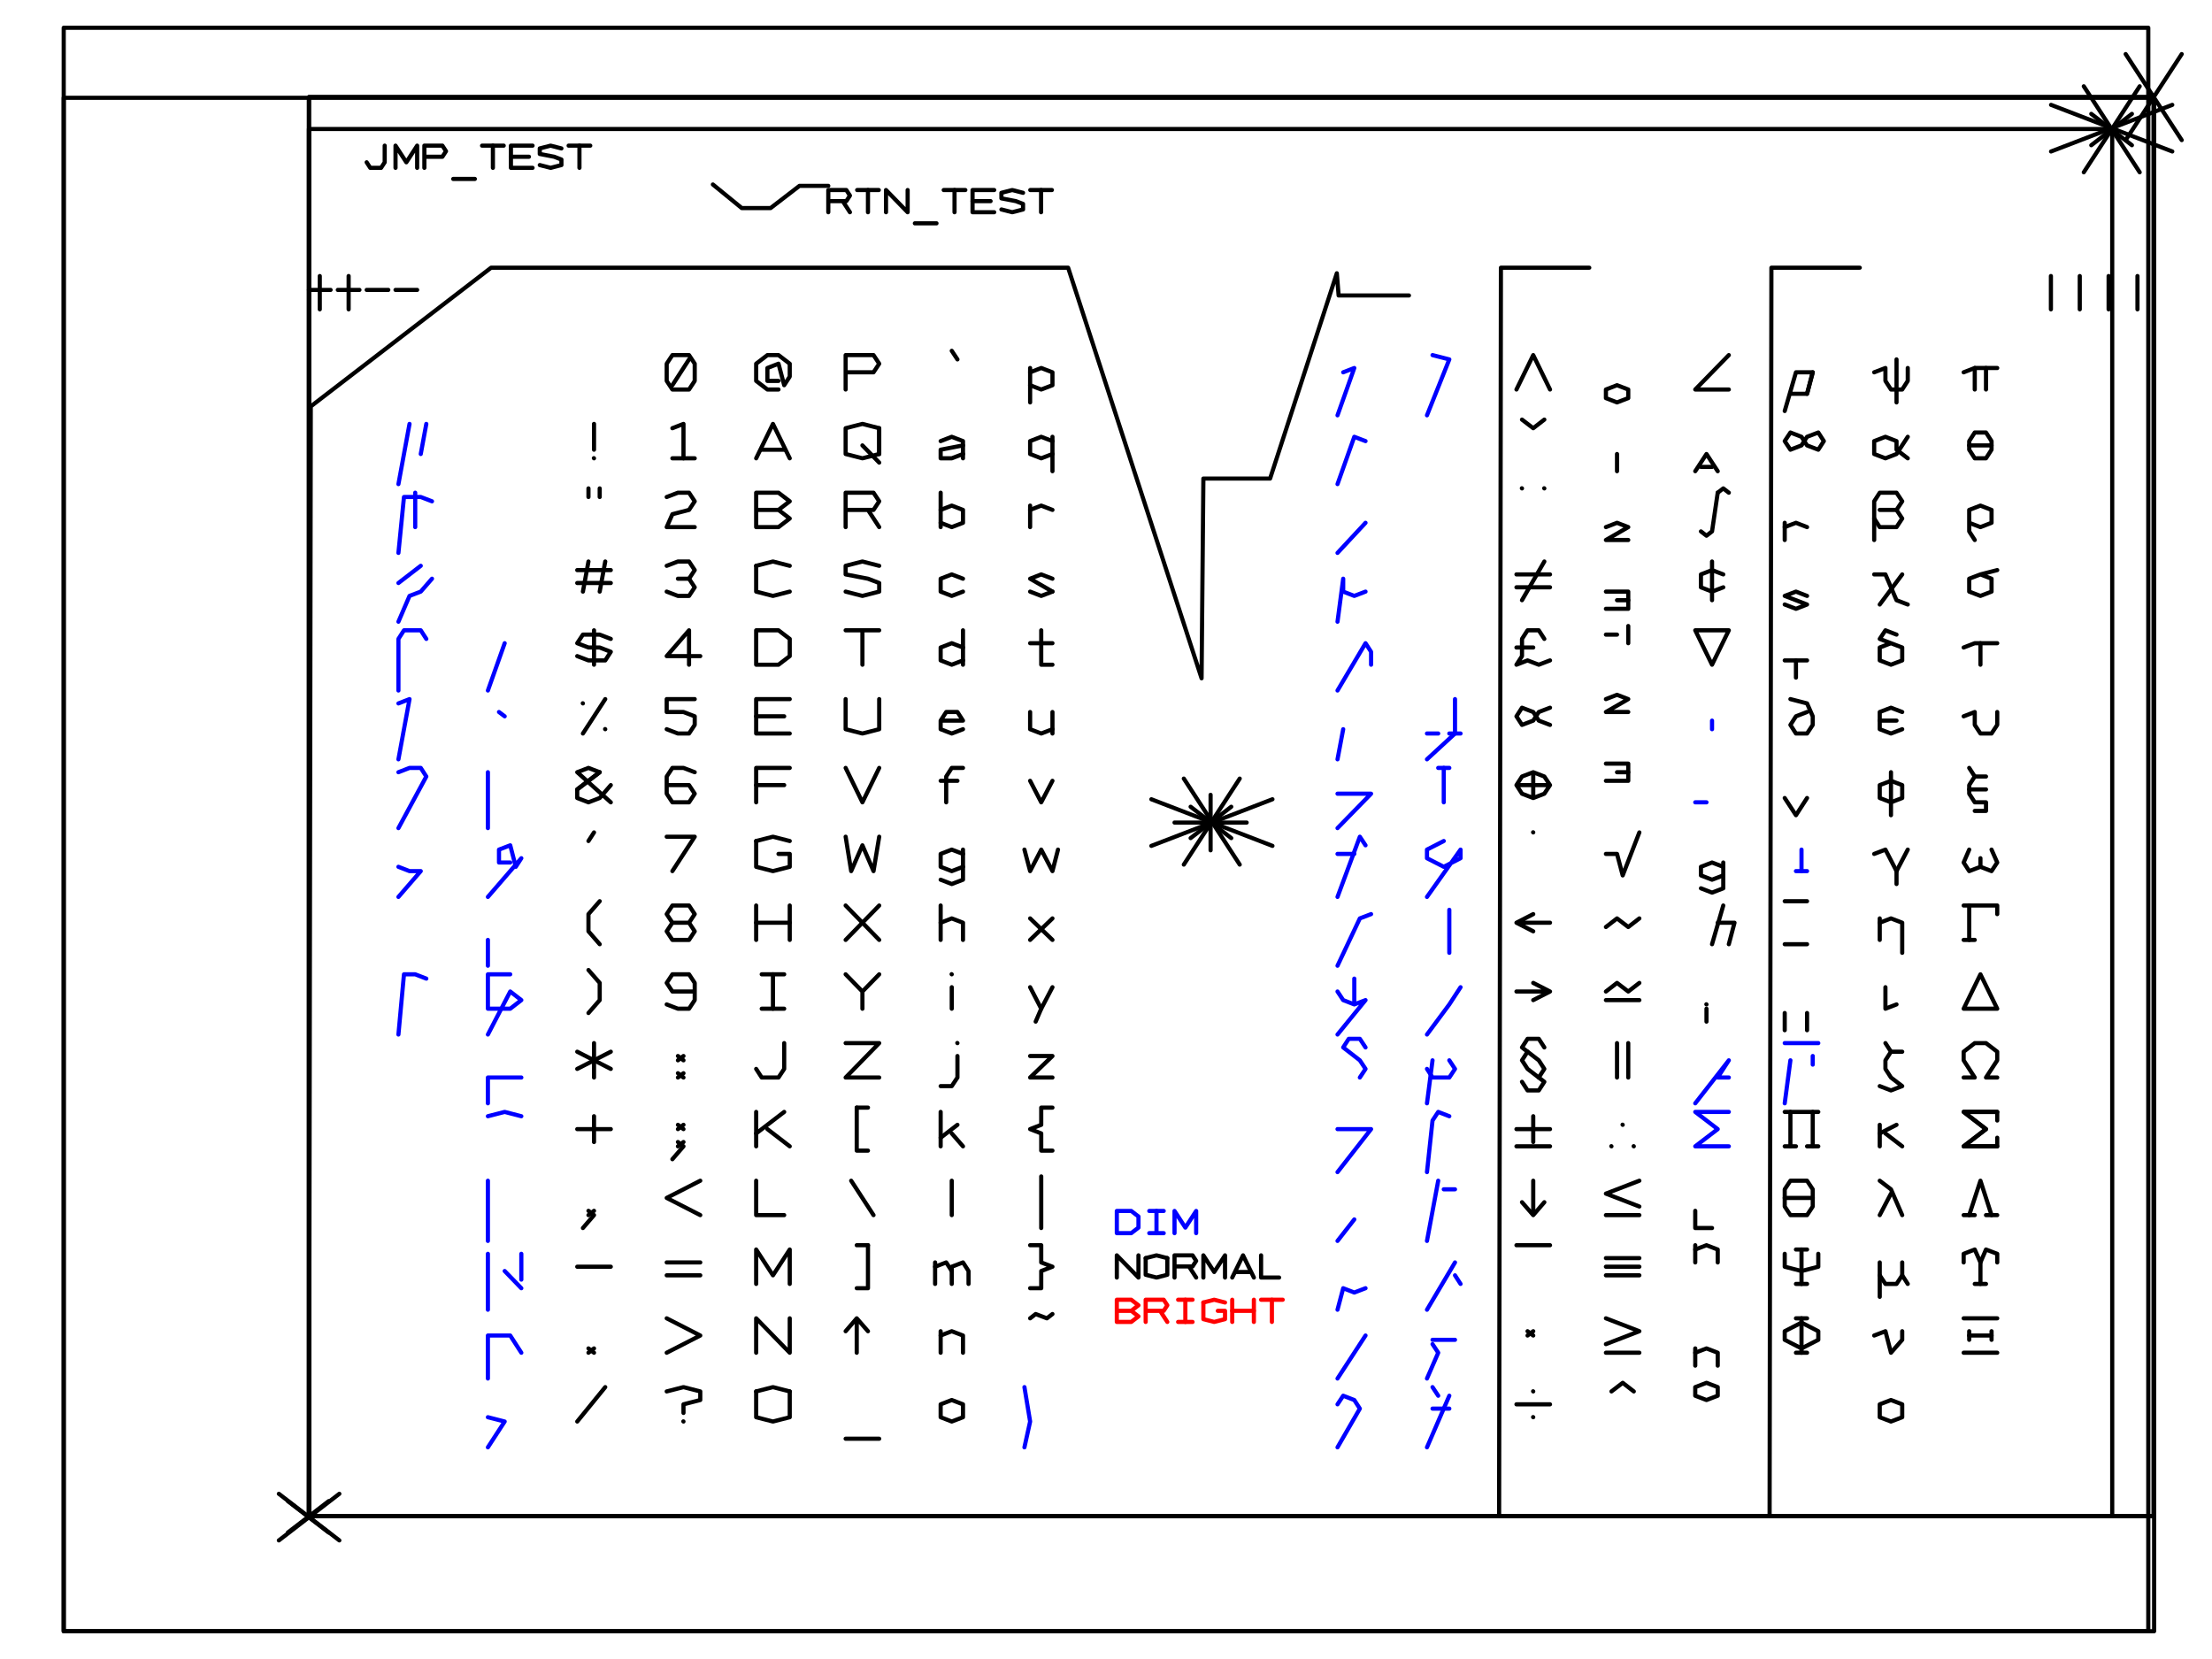 <?xml version="1.0" standalone="no"?>
<!DOCTYPE svg PUBLIC "-//W3C//DTD SVG 1.1//EN"
	"http://www.w3.org/Graphics/SVG/1.1/DTD/svg11.dtd">
<svg version="1.1"
	viewBox="0.0 0.0 1542.8 1196.0"
	width="6in" height="4.5in"
	xmlns="http://www.w3.org/2000/svg">
<rect x="0.0" y="0.0" width="1542.8" height="1196.0" fill="white"/>
<g stroke-linecap="round"
	 stroke-linejoin="round" fill="none">
<g stroke-width="3.0" stroke="black">
<polyline points="196.8,1093.0
	1526.7,1093.0
	1526.7,70.0
	196.8,70.0
	196.8,1093.0	"/>
<polyline points="196.8,1093.0
	1496.8,1093.0
	1496.8,93.0
	196.8,93.0
	196.8,1093.0	"/>
<polyline points="820.8,593.0
	872.8,593.0
	820.8,593.0	"/>
<polyline points="846.8,613.0
	846.8,573.0
	846.8,613.0	"/>
<polyline points="20.0,1176.0
	1522.8,1176.0
	1522.8,20.0
	20.0,20.0
	20.0,1176.0	"/>
<polyline points="181.6,1104.8
	211.0,1082.2	"/>
<polyline points="211.0,1104.8
	181.6,1082.2	"/>
<polyline points="832.4,604.2
	861.7,581.6	"/>
<polyline points="861.7,604.2
	832.4,581.6	"/>
<polyline points="1481.7,104.7
	1511.0,82.1	"/>
<polyline points="1511.0,104.7
	1481.7,82.1	"/>
<polyline points="196.8,1093.0
	1526.7,1093.0
	1526.7,70.0
	196.8,70.0
	196.8,1093.0	"/>
<polyline points="1506.5,101.0
	1546.9,39.0	"/>
<polyline points="1546.9,101.0
	1506.5,39.0	"/>
<polyline points="827.5,623.3
	867.8,561.3	"/>
<polyline points="867.8,623.3
	827.5,561.3	"/>
<polyline points="1476.3,124.2
	1516.6,62.2	"/>
<polyline points="1516.6,124.2
	1476.3,62.2	"/>
<polyline points="20.0,1176.0
	1527.0,1176.0
	1527.0,70.5
	20.0,70.5
	20.0,1176.0	"/>
<polyline points="175.1,1110.5
	218.7,1076.9	"/>
<polyline points="218.7,1110.5
	175.1,1076.9	"/>
<polyline points="804.1,609.8
	891.4,576.2	"/>
<polyline points="891.4,609.8
	804.1,576.2	"/>
<polyline points="1452.7,109.2
	1540.1,75.6	"/>
<polyline points="1540.1,109.2
	1452.7,75.6	"/>
<!-- char 0x20 -->
<!-- char 0x20 -->
<!-- char 0x20 -->
<!-- char 0x20 -->
<!-- char 0x20 -->
<!-- char 0x20 -->
<!-- char 0x20 -->
<!-- char 0x20 -->
<!-- char 0x30 -->
<polyline points="458.8,277.7
	470.8,259.1	"/>
<polyline points="474.9,262.2
	474.9,274.6
	470.8,280.8
	458.8,280.8
	454.7,274.6
	454.7,262.2
	458.8,256.0
	470.8,256.0
	474.9,262.2	"/>
<!-- char 0x20 -->
<!-- char 0x40 -->
<polyline points="535.3,280.8
	527.3,280.8
	519.2,274.6
	519.2,262.2
	527.3,256.0
	535.3,256.0
	543.4,262.2
	543.4,271.5
	539.4,277.7
	535.3,262.2
	527.3,265.3
	527.3,274.6
	535.3,274.6	"/>
<!-- char 0x20 -->
<!-- char 0x50 -->
<polyline points="583.7,256.0
	583.7,280.8
	583.7,256.0
	603.8,256.0
	607.9,262.2
	603.8,268.4
	583.7,268.4	"/>
<!-- char 0x20 -->
<!-- char 0x60 -->
<polyline points="660.2,252.9
	664.3,259.1	"/>
<!-- char 0x20 -->
<!-- char 0x70 -->
<polyline points="716.7,290.1
	716.7,265.3
	716.7,290.1	"/>
<polyline points="716.7,277.7
	724.7,280.8
	732.8,277.7
	732.8,268.4
	724.7,265.3
	716.7,268.4	"/>
<!-- char 0x20 -->
<!-- char 0x20 -->
<!-- char 0x20 -->
<!-- char 0x20 -->
<!-- char 0x20 -->
<!-- char 0x20 -->
</g><g stroke-width="3.0" stroke="blue">
<!-- char 0x80 -->
<polyline points="938.3,299.4
	950.4,265.3
	942.4,268.4	"/>
<!-- char 0x20 -->
</g><g stroke-width="3.0" stroke="black">
</g><g stroke-width="3.0" stroke="blue">
<!-- char 0x90 -->
<polyline points="1002.8,299.4
	1018.9,259.1
	1006.8,256.0	"/>
<!-- char 0x20 -->
</g><g stroke-width="3.0" stroke="black">
<!-- char 0xa0 -->
<polyline points="1067.3,280.8
	1079.4,256.0
	1091.5,280.8
	1079.4,256.0
	1067.3,280.8	"/>
<!-- char 0x20 -->
<!-- char 0xb0 -->
<polyline points="1131.8,280.8
	1131.8,287.0
	1139.8,290.1
	1147.9,287.0
	1147.9,280.8
	1139.8,277.7
	1131.8,280.8	"/>
<!-- char 0x20 -->
<!-- char 0xc0 -->
<polyline points="1196.2,280.8
	1220.4,280.8
	1196.2,280.8
	1220.4,256.0
	1196.2,280.8	"/>
<!-- char 0x20 -->
<!-- char 0xd0 -->
<polyline points="1268.8,268.4
	1260.7,296.3
	1268.8,268.4
	1280.9,268.4
	1276.8,283.9
	1264.8,283.9	"/>
<polyline points="1276.8,283.9
	1280.9,268.4	"/>
<!-- char 0x20 -->
<!-- char 0xe0 -->
<polyline points="1325.2,268.4
	1333.3,265.3
	1333.3,274.6
	1337.3,280.8
	1345.4,280.8
	1349.4,274.6
	1349.4,265.3	"/>
<polyline points="1341.3,290.1
	1341.3,259.1	"/>
<!-- char 0x20 -->
<!-- char 0xf0 -->
<polyline points="1397.7,280.8
	1397.7,265.3	"/>
<polyline points="1389.7,268.4
	1397.7,265.3
	1413.9,265.3	"/>
<polyline points="1405.8,265.3
	1405.8,280.8	"/>
<!-- char 0x20 -->
<!-- char 0x0a -->
<!-- char 0x0d -->
<!-- char 0x20 -->
<!-- char 0x20 -->
</g><g stroke-width="3.0" stroke="blue">
<!-- char 0x01 -->
<polyline points="261.3,349.0
	269.3,305.6
	265.3,327.3	"/>
<polyline points="277.4,327.3
	281.4,305.6
	277.4,327.3	"/>
<!-- char 0x20 -->
</g><g stroke-width="3.0" stroke="black">
<!-- char 0x20 -->
<!-- char 0x20 -->
<!-- char 0x21 -->
<polyline points="402.2,330.3
	402.3,330.4	"/>
<polyline points="402.3,324.2
	402.3,305.6
	402.3,324.2	"/>
<!-- char 0x20 -->
<!-- char 0x31 -->
<polyline points="458.8,308.7
	466.8,305.6
	466.8,330.4
	466.8,305.6	"/>
<polyline points="458.8,330.4
	474.9,330.4	"/>
<!-- char 0x20 -->
<!-- char 0x41 -->
<polyline points="523.2,324.2
	539.4,324.2
	523.2,324.2	"/>
<polyline points="519.2,330.4
	531.3,305.6
	543.4,330.4
	531.3,305.6
	519.2,330.4	"/>
<!-- char 0x20 -->
<!-- char 0x51 -->
<polyline points="583.7,327.3
	583.7,308.7
	583.7,327.3
	595.8,330.4
	607.9,327.3
	607.9,308.7
	595.8,305.6
	583.7,308.7	"/>
<polyline points="607.9,327.3
	607.9,308.7	"/>
<polyline points="595.8,321.1
	607.9,333.5	"/>
<!-- char 0x20 -->
<!-- char 0x61 -->
<polyline points="668.3,327.3
	660.2,330.4
	652.2,330.4
	652.2,324.2
	668.3,321.1	"/>
<polyline points="668.3,330.4
	668.3,318.0
	660.2,314.9
	652.2,318.0	"/>
<!-- char 0x20 -->
<!-- char 0x71 -->
<polyline points="732.8,339.7
	732.8,314.9
	732.8,339.7	"/>
<polyline points="732.8,327.3
	724.7,330.4
	716.7,327.3
	716.7,318.0
	724.7,314.9
	732.8,318.0	"/>
<!-- char 0x20 -->
<!-- char 0x20 -->
<!-- char 0x20 -->
<!-- char 0x20 -->
<!-- char 0x20 -->
<!-- char 0x20 -->
</g><g stroke-width="3.0" stroke="blue">
<!-- char 0x81 -->
<polyline points="938.3,349.0
	950.4,314.9
	958.5,318.0	"/>
<!-- char 0x20 -->
</g><g stroke-width="3.0" stroke="black">
<!-- char 0x20 -->
<!-- char 0x20 -->
<!-- char 0xa1 -->
<polyline points="1071.3,302.5
	1079.4,308.7
	1087.4,302.5	"/>
<!-- char 0x20 -->
<!-- char 0xb1 -->
<polyline points="1139.8,339.7
	1139.8,327.3	"/>
<!-- char 0x20 -->
<!-- char 0xc1 -->
<polyline points="1196.2,339.7
	1204.3,327.3
	1212.4,339.7	"/>
<polyline points="1208.3,336.6
	1200.3,336.6	"/>
<!-- char 0x20 -->
<!-- char 0xd1 -->
<polyline points="1260.7,318.0
	1264.8,324.2
	1272.8,321.1
	1276.8,314.9
	1284.9,311.8
	1288.9,318.0
	1284.9,324.2
	1276.8,321.1
	1272.8,314.9
	1264.8,311.8
	1260.7,318.0	"/>
<!-- char 0x20 -->
<!-- char 0xe1 -->
<polyline points="1349.4,330.4
	1341.3,324.2
	1341.3,318.0
	1333.3,314.9
	1325.2,318.0
	1325.2,327.3
	1333.3,330.4
	1341.3,327.3
	1349.4,314.9	"/>
<!-- char 0x20 -->
<!-- char 0xf1 -->
<polyline points="1393.7,324.2
	1393.7,318.0
	1397.7,311.8
	1405.8,311.8
	1409.8,318.0
	1409.8,324.2
	1405.8,330.4
	1397.7,330.4
	1393.7,324.2	"/>
<polyline points="1393.7,321.1
	1409.8,321.1	"/>
<!-- char 0x20 -->
<!-- char 0x0a -->
<!-- char 0x0d -->
<!-- char 0x20 -->
<!-- char 0x20 -->
</g><g stroke-width="3.0" stroke="blue">
<!-- char 0x02 -->
<polyline points="261.3,398.6
	265.3,358.3
	277.4,358.3
	285.5,361.4	"/>
<polyline points="273.4,380.0
	273.4,355.2
	273.4,380.0	"/>
<!-- char 0x20 -->
</g><g stroke-width="3.0" stroke="black">
<!-- char 0x20 -->
<!-- char 0x20 -->
<!-- char 0x22 -->
<polyline points="398.3,358.3
	398.3,352.1	"/>
<polyline points="406.4,352.1
	406.4,358.3	"/>
<!-- char 0x20 -->
<!-- char 0x32 -->
<polyline points="454.7,380.0
	474.9,380.0
	454.7,380.0
	458.8,370.7
	470.8,367.6
	474.9,361.4
	470.8,355.2
	462.8,355.2
	454.7,358.3	"/>
<!-- char 0x20 -->
<!-- char 0x42 -->
<polyline points="535.3,380.0
	519.2,380.0
	519.2,355.2
	535.3,355.2
	543.4,361.4
	535.3,367.6
	519.2,367.6
	535.3,367.6
	543.4,373.8
	535.3,380.0
	519.2,380.0
	519.2,355.2
	535.3,355.2	"/>
<!-- char 0x20 -->
<!-- char 0x52 -->
<polyline points="603.8,355.2
	583.7,355.2
	583.7,380.0
	583.7,355.2
	603.8,355.2
	607.9,361.4
	603.8,367.6
	583.7,367.6
	599.8,367.6
	607.9,380.0	"/>
<!-- char 0x20 -->
<!-- char 0x62 -->
<polyline points="652.2,380.0
	652.2,355.2
	652.2,380.0	"/>
<polyline points="652.2,376.9
	660.2,380.0
	668.3,376.9
	668.3,367.6
	660.2,364.5
	652.2,367.6	"/>
<!-- char 0x20 -->
<!-- char 0x72 -->
<polyline points="716.7,380.0
	716.7,364.5	"/>
<polyline points="716.7,367.6
	724.7,364.5
	732.8,367.6	"/>
<!-- char 0x20 -->
<!-- char 0x20 -->
<!-- char 0x20 -->
<!-- char 0x20 -->
<!-- char 0x20 -->
<!-- char 0x20 -->
</g><g stroke-width="3.0" stroke="blue">
<!-- char 0x82 -->
<polyline points="938.3,398.6
	958.5,376.9	"/>
<!-- char 0x20 -->
</g><g stroke-width="3.0" stroke="black">
<!-- char 0x20 -->
<!-- char 0x20 -->
<!-- char 0xa2 -->
<polyline points="1071.2,352.0
	1071.3,352.1	"/>
<polyline points="1087.3,352.0
	1087.4,352.1	"/>
<!-- char 0x20 -->
<!-- char 0xb2 -->
<polyline points="1131.8,380.0
	1139.8,376.9
	1147.9,380.0
	1131.8,389.3
	1147.9,389.3	"/>
<!-- char 0x20 -->
<!-- char 0xc2 -->
<polyline points="1220.4,355.2
	1216.4,352.1
	1212.4,355.2	"/>
<polyline points="1200.3,383.1
	1204.3,386.2
	1208.3,383.1
	1212.4,355.2
	1208.3,383.1	"/>
<!-- char 0x20 -->
<!-- char 0xd2 -->
<polyline points="1260.7,376.9
	1260.7,389.3	"/>
<polyline points="1260.7,380.0
	1268.8,376.9
	1276.8,380.0	"/>
<!-- char 0x20 -->
<!-- char 0xe2 -->
<polyline points="1325.2,361.4
	1325.2,389.3
	1325.2,361.4
	1329.2,355.2
	1341.3,355.2
	1345.4,361.4
	1341.3,367.6
	1329.2,367.6	"/>
<polyline points="1341.3,367.6
	1345.4,373.8
	1341.3,380.0
	1329.2,380.0
	1325.2,373.8	"/>
<!-- char 0x20 -->
<!-- char 0xf2 -->
<polyline points="1397.7,389.3
	1393.7,383.1
	1393.7,367.6
	1401.8,364.5
	1409.8,367.6
	1409.8,376.9
	1401.8,380.0
	1393.7,376.9	"/>
<!-- char 0x20 -->
<!-- char 0x0a -->
<!-- char 0x0d -->
<!-- char 0x20 -->
<!-- char 0x20 -->
</g><g stroke-width="3.0" stroke="blue">
<!-- char 0x03 -->
<polyline points="261.3,448.2
	269.3,429.6
	277.4,426.5
	285.5,417.2	"/>
<polyline points="261.3,420.3
	277.4,407.9	"/>
<!-- char 0x20 -->
</g><g stroke-width="3.0" stroke="black">
<!-- char 0x20 -->
<!-- char 0x20 -->
<!-- char 0x23 -->
<polyline points="390.2,420.3
	414.4,420.3
	390.2,420.3	"/>
<polyline points="390.2,411.0
	414.4,411.0
	390.2,411.0	"/>
<polyline points="394.3,426.5
	398.3,404.8
	394.3,426.5	"/>
<polyline points="406.4,426.5
	410.4,404.8
	406.4,426.5	"/>
<!-- char 0x20 -->
<!-- char 0x33 -->
<polyline points="454.7,426.5
	462.8,429.6
	470.8,429.6
	474.9,423.4
	470.8,417.2
	462.8,417.2	"/>
<polyline points="470.8,417.2
	474.9,411.0
	470.8,404.8
	462.8,404.8
	454.7,407.9	"/>
<!-- char 0x20 -->
<!-- char 0x43 -->
<polyline points="519.2,426.5
	519.2,407.9
	519.2,426.5
	531.3,429.6
	543.4,426.5	"/>
<polyline points="543.4,407.9
	531.3,404.8
	519.2,407.9	"/>
<!-- char 0x20 -->
<!-- char 0x53 -->
<polyline points="607.9,407.9
	595.8,404.8
	583.7,407.9
	583.7,414.1
	599.8,417.2
	607.9,420.3
	607.9,426.5
	595.8,429.6
	583.7,426.5	"/>
<!-- char 0x20 -->
<!-- char 0x63 -->
<polyline points="668.3,417.2
	660.2,414.1
	652.2,417.2
	652.2,426.5
	660.2,429.6
	668.3,426.5	"/>
<!-- char 0x20 -->
<!-- char 0x73 -->
<polyline points="732.8,417.2
	724.7,414.1
	716.7,417.2
	732.8,426.5
	716.7,417.2	"/>
<polyline points="732.8,426.5
	724.7,429.6
	716.7,426.5	"/>
<!-- char 0x20 -->
<!-- char 0x20 -->
<!-- char 0x20 -->
<!-- char 0x20 -->
<!-- char 0x20 -->
<!-- char 0x20 -->
</g><g stroke-width="3.0" stroke="blue">
<!-- char 0x83 -->
<polyline points="938.3,448.2
	942.4,417.2
	942.4,426.5
	950.4,429.6
	958.5,426.5	"/>
<!-- char 0x20 -->
</g><g stroke-width="3.0" stroke="black">
<!-- char 0x20 -->
<!-- char 0x20 -->
<!-- char 0xa3 -->
<polyline points="1071.3,432.7
	1087.4,404.8
	1071.3,432.7	"/>
<polyline points="1067.3,414.1
	1091.5,414.1
	1067.3,414.1	"/>
<polyline points="1067.3,423.4
	1091.5,423.4
	1067.3,423.4	"/>
<!-- char 0x20 -->
<!-- char 0xb3 -->
<polyline points="1131.8,426.5
	1147.9,426.5
	1147.9,438.9
	1131.8,438.9	"/>
<polyline points="1139.8,432.7
	1147.9,432.7	"/>
<!-- char 0x20 -->
<!-- char 0xc3 -->
<polyline points="1216.4,423.4
	1208.3,426.5
	1200.3,423.4
	1200.3,414.1
	1208.3,411.0
	1216.4,414.1	"/>
<polyline points="1208.3,404.8
	1208.3,432.7	"/>
<!-- char 0x20 -->
<!-- char 0xd3 -->
<polyline points="1260.7,435.8
	1268.8,438.9
	1276.8,435.8
	1260.7,429.6
	1268.8,426.5
	1276.8,429.6	"/>
<!-- char 0x20 -->
<!-- char 0xe3 -->
<polyline points="1325.2,414.1
	1333.3,414.1
	1341.3,432.7
	1349.4,435.8	"/>
<polyline points="1329.2,435.8
	1345.4,414.1	"/>
<!-- char 0x20 -->
<!-- char 0xf3 -->
<polyline points="1413.9,411.0
	1401.8,414.1
	1393.7,417.2
	1393.7,426.5
	1401.8,429.6
	1409.8,426.5
	1409.8,417.2
	1401.8,414.1	"/>
<!-- char 0x20 -->
<!-- char 0x0a -->
<!-- char 0x0d -->
<!-- char 0x20 -->
<!-- char 0x20 -->
</g><g stroke-width="3.0" stroke="blue">
<!-- char 0x04 -->
<polyline points="261.3,497.8
	261.3,460.6
	265.3,454.4
	277.4,454.4
	281.4,460.6	"/>
<!-- char 0x20 -->
</g><g stroke-width="3.0" stroke="black">
</g><g stroke-width="3.0" stroke="blue">
<!-- char 0x14 -->
<polyline points="325.8,497.8
	337.9,463.7	"/>
<!-- char 0x20 -->
</g><g stroke-width="3.0" stroke="black">
<!-- char 0x24 -->
<polyline points="390.2,473.0
	398.3,476.1
	410.4,476.1
	414.4,469.9
	406.4,466.8
	398.3,466.8
	390.2,463.7
	394.3,457.5
	406.4,457.5
	414.4,460.6	"/>
<polyline points="402.3,479.2
	402.3,454.4
	402.3,479.2	"/>
<!-- char 0x20 -->
<!-- char 0x34 -->
<polyline points="470.8,479.2
	470.8,454.4
	454.7,473.0
	478.9,473.0
	454.7,473.0
	470.8,454.4
	470.8,479.2	"/>
<!-- char 0x20 -->
<!-- char 0x44 -->
<polyline points="519.2,454.4
	519.2,479.2
	535.3,479.2
	543.4,473.0
	543.4,460.6
	535.3,454.4
	519.2,454.4
	519.2,479.2	"/>
<!-- char 0x20 -->
<!-- char 0x54 -->
<polyline points="583.7,454.4
	607.9,454.4
	583.7,454.4	"/>
<polyline points="595.8,454.4
	595.8,479.2
	595.8,454.4	"/>
<!-- char 0x20 -->
<!-- char 0x64 -->
<polyline points="668.3,479.2
	668.3,454.4
	668.3,479.2	"/>
<polyline points="668.3,476.1
	660.2,479.2
	652.2,476.1
	652.2,466.8
	660.2,463.7
	668.3,466.8	"/>
<!-- char 0x20 -->
<!-- char 0x74 -->
<polyline points="724.7,479.2
	724.7,454.4
	724.7,479.2
	732.8,479.2	"/>
<polyline points="716.7,463.7
	732.8,463.7	"/>
<!-- char 0x20 -->
<!-- char 0x20 -->
<!-- char 0x20 -->
<!-- char 0x20 -->
<!-- char 0x20 -->
<!-- char 0x20 -->
</g><g stroke-width="3.0" stroke="blue">
<!-- char 0x84 -->
<polyline points="938.3,497.8
	958.5,463.7
	962.5,469.9
	962.5,479.2	"/>
<!-- char 0x20 -->
</g><g stroke-width="3.0" stroke="black">
<!-- char 0x20 -->
<!-- char 0x20 -->
<!-- char 0xa4 -->
<polyline points="1091.5,476.1
	1083.4,479.2
	1075.3,476.1
	1067.3,479.2
	1071.3,473.0
	1071.3,460.6
	1075.3,454.4
	1083.4,454.4
	1087.4,460.6	"/>
<polyline points="1067.3,466.8
	1079.4,466.8	"/>
<!-- char 0x20 -->
<!-- char 0xb4 -->
<polyline points="1131.8,457.5
	1139.8,457.5	"/>
<polyline points="1147.9,463.7
	1147.9,451.3	"/>
<!-- char 0x20 -->
<!-- char 0xc4 -->
<polyline points="1196.2,454.4
	1220.4,454.4
	1208.3,479.2
	1196.2,454.4
	1208.3,479.2
	1220.4,454.4
	1196.2,454.4	"/>
<!-- char 0x20 -->
<!-- char 0xd4 -->
<polyline points="1268.8,488.5
	1268.8,476.1	"/>
<polyline points="1260.7,476.1
	1276.8,476.1	"/>
<!-- char 0x20 -->
<!-- char 0xe4 -->
<polyline points="1337.3,463.7
	1329.2,466.8
	1329.2,476.1
	1337.3,479.2
	1345.4,476.1
	1345.4,466.8
	1337.3,463.7
	1329.2,460.6
	1333.3,454.4
	1341.3,457.5	"/>
<!-- char 0x20 -->
<!-- char 0xf4 -->
<polyline points="1389.7,466.8
	1397.7,463.7
	1413.9,463.7	"/>
<polyline points="1401.8,463.7
	1401.8,479.2
	1401.8,463.7	"/>
<!-- char 0x20 -->
<!-- char 0x0a -->
<!-- char 0x0d -->
<!-- char 0x20 -->
<!-- char 0x20 -->
</g><g stroke-width="3.0" stroke="blue">
<!-- char 0x05 -->
<polyline points="261.3,547.4
	269.3,504.0
	261.3,507.1	"/>
<!-- char 0x20 -->
</g><g stroke-width="3.0" stroke="black">
</g><g stroke-width="3.0" stroke="blue">
<!-- char 0x15 -->
<polyline points="337.9,516.4
	333.8,513.3	"/>
<!-- char 0x20 -->
</g><g stroke-width="3.0" stroke="black">
<!-- char 0x25 -->
<polyline points="394.3,528.8
	410.4,504.0
	394.3,528.8	"/>
<polyline points="394.2,507.0
	394.3,507.1	"/>
<polyline points="410.3,525.6
	410.4,525.7	"/>
<!-- char 0x20 -->
<!-- char 0x35 -->
<polyline points="454.7,504.0
	474.9,504.0
	454.7,504.0
	454.7,513.3
	466.8,513.3
	474.9,516.4
	474.9,522.6
	470.8,528.8
	462.8,528.8
	454.7,525.7	"/>
<!-- char 0x20 -->
<!-- char 0x45 -->
<polyline points="519.2,516.4
	539.4,516.4
	519.2,516.4	"/>
<polyline points="519.2,528.8
	519.2,504.0
	543.4,504.0
	519.2,504.0
	519.2,528.8
	543.4,528.8
	519.2,528.8	"/>
<!-- char 0x20 -->
<!-- char 0x55 -->
<polyline points="583.7,525.7
	583.7,504.0
	583.7,525.7
	595.8,528.8
	607.9,525.7
	607.9,504.0
	607.9,525.7	"/>
<!-- char 0x20 -->
<!-- char 0x65 -->
<polyline points="652.2,519.5
	668.3,519.5
	664.3,513.3
	656.2,513.3
	652.2,519.5
	652.2,525.7
	660.2,528.8
	668.3,525.7	"/>
<!-- char 0x20 -->
<!-- char 0x75 -->
<polyline points="716.7,513.3
	716.7,525.7
	724.7,528.8
	732.8,525.7	"/>
<polyline points="732.8,528.8
	732.8,513.3	"/>
<!-- char 0x20 -->
<!-- char 0x20 -->
<!-- char 0x20 -->
<!-- char 0x20 -->
<!-- char 0x20 -->
<!-- char 0x20 -->
</g><g stroke-width="3.0" stroke="blue">
<!-- char 0x85 -->
<polyline points="938.3,547.4
	942.4,525.7	"/>
<!-- char 0x20 -->
</g><g stroke-width="3.0" stroke="black">
</g><g stroke-width="3.0" stroke="blue">
<!-- char 0x95 -->
<polyline points="1002.8,547.4
	1023.0,528.8
	1023.0,504.0	"/>
<polyline points="1018.9,528.8
	1027.0,528.8	"/>
<polyline points="1002.8,528.8
	1010.9,528.8	"/>
<!-- char 0x20 -->
</g><g stroke-width="3.0" stroke="black">
<!-- char 0xa5 -->
<polyline points="1091.5,522.6
	1083.4,519.5
	1079.4,513.3
	1071.3,510.2
	1067.3,516.4
	1071.3,522.6
	1079.4,519.5
	1083.4,513.3
	1091.5,510.2	"/>
<!-- char 0x20 -->
<!-- char 0xb5 -->
<polyline points="1131.8,504.0
	1139.8,500.9
	1147.9,504.0
	1131.8,513.3
	1147.9,513.3	"/>
<!-- char 0x20 -->
</g><g stroke-width="3.0" stroke="blue">
<!-- char 0xc5 -->
<polyline points="1208.3,519.5
	1208.3,525.7	"/>
<!-- char 0x20 -->
</g><g stroke-width="3.0" stroke="black">
<!-- char 0xd5 -->
<polyline points="1276.8,513.3
	1268.8,516.4
	1264.8,522.6
	1268.8,528.8
	1276.8,528.8
	1280.9,522.6
	1280.9,516.4
	1276.8,507.1
	1264.8,504.0	"/>
<!-- char 0x20 -->
<!-- char 0xe5 -->
<polyline points="1329.2,519.5
	1341.3,519.5	"/>
<polyline points="1345.4,513.3
	1337.3,510.2
	1329.2,513.3
	1329.2,525.7
	1337.3,528.8
	1345.4,525.7	"/>
<!-- char 0x20 -->
<!-- char 0xf5 -->
<polyline points="1389.7,516.4
	1397.7,513.3
	1397.7,522.6
	1401.8,528.8
	1409.8,528.8
	1413.9,522.6
	1413.9,513.3	"/>
<!-- char 0x20 -->
<!-- char 0x0a -->
<!-- char 0x0d -->
<!-- char 0x20 -->
<!-- char 0x20 -->
</g><g stroke-width="3.0" stroke="blue">
<!-- char 0x06 -->
<polyline points="261.3,597.0
	281.4,559.8
	277.4,553.6
	269.3,553.6
	261.3,556.7	"/>
<!-- char 0x20 -->
</g><g stroke-width="3.0" stroke="black">
</g><g stroke-width="3.0" stroke="blue">
<!-- char 0x16 -->
<polyline points="325.8,597.0
	325.8,556.7	"/>
<!-- char 0x20 -->
</g><g stroke-width="3.0" stroke="black">
<!-- char 0x26 -->
<polyline points="390.2,556.7
	414.4,578.4
	390.2,556.7
	398.3,553.6
	406.4,556.7
	390.2,569.1
	390.2,575.3
	398.3,578.4
	406.4,575.3
	414.4,566.0	"/>
<polyline points="390.2,569.1
	406.4,556.7	"/>
<!-- char 0x20 -->
<!-- char 0x36 -->
<polyline points="454.7,566.0
	470.8,566.0
	474.9,572.2
	470.8,578.4
	458.8,578.4
	454.7,572.2
	454.7,559.8
	458.8,553.6
	466.8,553.6
	474.9,556.7	"/>
<!-- char 0x20 -->
<!-- char 0x46 -->
<polyline points="519.2,566.0
	539.4,566.0
	519.2,566.0	"/>
<polyline points="519.2,578.4
	519.2,553.6
	543.4,553.6
	519.2,553.6
	519.2,578.4	"/>
<!-- char 0x20 -->
<!-- char 0x56 -->
<polyline points="595.8,578.4
	583.7,553.6
	595.8,578.4
	607.9,553.6
	595.8,578.4	"/>
<!-- char 0x20 -->
<!-- char 0x66 -->
<polyline points="656.2,559.8
	656.2,578.4
	656.2,559.8
	660.2,553.6
	668.3,553.6	"/>
<polyline points="652.2,562.9
	664.3,562.9	"/>
<!-- char 0x20 -->
<!-- char 0x76 -->
<polyline points="716.7,562.9
	724.7,578.4
	732.8,562.9	"/>
<!-- char 0x20 -->
<!-- char 0x20 -->
<!-- char 0x20 -->
<!-- char 0x20 -->
<!-- char 0x20 -->
<!-- char 0x20 -->
</g><g stroke-width="3.0" stroke="blue">
<!-- char 0x86 -->
<polyline points="938.3,597.0
	962.5,572.2
	938.3,572.2	"/>
<!-- char 0x20 -->
</g><g stroke-width="3.0" stroke="black">
</g><g stroke-width="3.0" stroke="blue">
<!-- char 0x96 -->
<polyline points="1014.9,578.4
	1014.9,553.6
	1014.9,578.4	"/>
<polyline points="1010.9,553.6
	1018.9,553.6	"/>
<!-- char 0x20 -->
</g><g stroke-width="3.0" stroke="black">
<!-- char 0xa6 -->
<polyline points="1067.3,566.0
	1071.3,559.8
	1079.4,556.7
	1087.4,559.8
	1091.5,566.0
	1067.3,566.0
	1091.5,566.0
	1087.4,572.2
	1079.4,575.3
	1079.4,556.7
	1079.4,575.3
	1071.3,572.2
	1067.3,566.0	"/>
<!-- char 0x20 -->
<!-- char 0xb6 -->
<polyline points="1131.8,562.9
	1147.9,562.9
	1147.9,550.5
	1131.8,550.5	"/>
<polyline points="1139.8,556.7
	1147.9,556.7	"/>
<!-- char 0x20 -->
</g><g stroke-width="3.0" stroke="blue">
<!-- char 0xc6 -->
<polyline points="1204.3,578.4
	1196.2,578.4	"/>
<!-- char 0x20 -->
</g><g stroke-width="3.0" stroke="black">
<!-- char 0xd6 -->
<polyline points="1260.7,575.3
	1268.8,587.7
	1276.8,575.3	"/>
<!-- char 0x20 -->
<!-- char 0xe6 -->
<polyline points="1337.3,587.7
	1337.3,556.7	"/>
<polyline points="1345.4,566.0
	1345.4,575.3
	1337.3,578.4
	1329.2,575.3
	1329.2,566.0
	1337.3,562.9
	1345.4,566.0	"/>
<!-- char 0x20 -->
<!-- char 0xf6 -->
<polyline points="1397.7,584.6
	1405.8,584.6
	1405.8,578.4
	1397.7,578.4
	1393.7,572.2
	1393.7,566.0
	1397.7,559.8
	1405.8,559.8	"/>
<polyline points="1397.7,559.8
	1393.7,553.6	"/>
<polyline points="1393.7,569.1
	1405.8,569.1	"/>
<!-- char 0x20 -->
<!-- char 0x0a -->
<!-- char 0x0d -->
<!-- char 0x20 -->
<!-- char 0x20 -->
</g><g stroke-width="3.0" stroke="blue">
<!-- char 0x07 -->
<polyline points="261.3,646.6
	277.4,628.0
	269.3,628.0
	261.3,624.9	"/>
<!-- char 0x20 -->
</g><g stroke-width="3.0" stroke="black">
</g><g stroke-width="3.0" stroke="blue">
<!-- char 0x17 -->
<polyline points="325.8,646.6
	349.9,618.7
	345.9,624.9
	341.9,609.4
	333.8,612.5
	333.8,621.8
	341.9,621.8	"/>
<!-- char 0x20 -->
</g><g stroke-width="3.0" stroke="black">
<!-- char 0x27 -->
<polyline points="398.3,606.3
	402.3,600.1	"/>
<!-- char 0x20 -->
<!-- char 0x37 -->
<polyline points="458.8,628.0
	474.9,603.2
	454.7,603.2
	474.9,603.2
	458.8,628.0	"/>
<!-- char 0x20 -->
<!-- char 0x47 -->
<polyline points="535.3,615.6
	543.4,615.6
	543.4,624.9
	531.3,628.0
	519.2,624.9
	519.2,606.3
	519.2,624.9	"/>
<polyline points="519.2,606.3
	531.3,603.2
	543.4,606.3	"/>
<!-- char 0x20 -->
<!-- char 0x57 -->
<polyline points="583.7,603.2
	587.7,628.0
	595.8,609.4
	603.8,628.0
	607.9,603.2
	603.8,628.0
	595.8,609.4
	587.7,628.0
	583.7,603.2	"/>
<!-- char 0x20 -->
<!-- char 0x67 -->
<polyline points="668.3,634.2
	668.3,612.5
	668.3,634.2
	660.2,637.3
	652.2,634.2	"/>
<polyline points="668.3,615.6
	660.2,612.5
	652.2,615.6
	652.2,624.9
	660.2,628.0
	668.3,624.9	"/>
<!-- char 0x20 -->
<!-- char 0x77 -->
<polyline points="712.6,612.5
	716.7,628.0
	724.7,612.5
	732.8,628.0
	736.8,612.5	"/>
<!-- char 0x20 -->
<!-- char 0x20 -->
<!-- char 0x20 -->
<!-- char 0x20 -->
<!-- char 0x20 -->
<!-- char 0x20 -->
</g><g stroke-width="3.0" stroke="blue">
<!-- char 0x87 -->
<polyline points="938.3,646.6
	954.4,603.2
	958.5,609.4	"/>
<polyline points="938.3,615.6
	950.4,615.6	"/>
<!-- char 0x20 -->
</g><g stroke-width="3.0" stroke="black">
</g><g stroke-width="3.0" stroke="blue">
<!-- char 0x97 -->
<polyline points="1002.8,646.6
	1027.0,612.5
	1027.0,618.7
	1014.9,624.9
	1002.8,618.7
	1002.8,612.5
	1014.9,606.3	"/>
<!-- char 0x20 -->
</g><g stroke-width="3.0" stroke="black">
<!-- char 0xa7 -->
<polyline points="1079.3,600.0
	1079.4,600.1	"/>
<!-- char 0x20 -->
<!-- char 0xb7 -->
<polyline points="1131.8,615.6
	1139.8,615.6
	1143.9,631.1
	1155.9,600.1	"/>
<!-- char 0x20 -->
<!-- char 0xc7 -->
<polyline points="1200.3,640.4
	1208.3,643.5
	1216.4,640.4
	1216.4,621.8	"/>
<polyline points="1216.4,624.9
	1208.3,621.8
	1200.3,624.9
	1200.3,631.1
	1208.3,634.2
	1216.4,631.1	"/>
<!-- char 0x20 -->
</g><g stroke-width="3.0" stroke="blue">
<!-- char 0xd7 -->
<polyline points="1276.8,628.0
	1268.8,628.0	"/>
<polyline points="1272.8,628.0
	1272.8,612.5	"/>
<!-- char 0x20 -->
</g><g stroke-width="3.0" stroke="black">
<!-- char 0xe7 -->
<polyline points="1325.2,615.6
	1333.3,612.5
	1341.3,628.0
	1341.3,637.3	"/>
<polyline points="1341.3,628.0
	1349.4,612.5	"/>
<!-- char 0x20 -->
<!-- char 0xf7 -->
<polyline points="1393.7,612.5
	1389.7,621.8
	1393.7,628.0
	1401.8,624.9
	1409.8,628.0
	1413.9,621.8
	1409.8,612.5	"/>
<polyline points="1401.8,618.7
	1401.8,624.9	"/>
<!-- char 0x20 -->
<!-- char 0x0a -->
<!-- char 0x0d -->
<!-- char 0x20 -->
<!-- char 0x20 -->
<!-- char 0x20 -->
<!-- char 0x20 -->
</g><g stroke-width="3.0" stroke="blue">
<!-- char 0x18 -->
<polyline points="325.8,696.2
	325.8,677.6	"/>
<!-- char 0x20 -->
</g><g stroke-width="3.0" stroke="black">
<!-- char 0x28 -->
<polyline points="406.4,680.7
	398.3,671.4
	398.3,659.0
	406.4,649.7	"/>
<!-- char 0x20 -->
<!-- char 0x38 -->
<polyline points="458.8,665.2
	470.8,665.2
	474.9,671.4
	470.8,677.6
	458.8,677.6
	454.7,671.4
	458.8,665.2
	454.7,659.0
	458.8,652.8
	470.8,652.8
	474.9,659.0
	470.8,665.2	"/>
<!-- char 0x20 -->
<!-- char 0x48 -->
<polyline points="543.4,677.6
	543.4,652.8
	543.4,677.6	"/>
<polyline points="543.4,665.2
	519.2,665.2
	543.4,665.2	"/>
<polyline points="519.2,652.8
	519.2,677.6
	519.2,652.8	"/>
<!-- char 0x20 -->
<!-- char 0x58 -->
<polyline points="583.7,677.6
	607.9,652.8
	583.7,677.6	"/>
<polyline points="583.7,652.8
	607.9,677.6
	583.7,652.8	"/>
<!-- char 0x20 -->
<!-- char 0x68 -->
<polyline points="652.2,677.6
	652.2,652.8
	652.2,677.6	"/>
<polyline points="652.2,665.2
	660.2,662.1
	668.3,665.2
	668.3,677.6	"/>
<!-- char 0x20 -->
<!-- char 0x78 -->
<polyline points="716.7,677.6
	732.8,662.1
	716.7,677.6	"/>
<polyline points="716.7,662.1
	732.8,677.6
	716.7,662.1	"/>
<!-- char 0x20 -->
<!-- char 0x20 -->
<!-- char 0x20 -->
<!-- char 0x20 -->
<!-- char 0x20 -->
<!-- char 0x20 -->
</g><g stroke-width="3.0" stroke="blue">
<!-- char 0x88 -->
<polyline points="938.3,696.2
	954.4,662.1
	962.5,659.0	"/>
<!-- char 0x20 -->
</g><g stroke-width="3.0" stroke="black">
</g><g stroke-width="3.0" stroke="blue">
<!-- char 0x98 -->
<polyline points="1018.9,686.9
	1018.9,655.9	"/>
<!-- char 0x20 -->
</g><g stroke-width="3.0" stroke="black">
<!-- char 0xa8 -->
<polyline points="1067.3,665.2
	1091.5,665.2
	1067.3,665.2
	1079.4,659.0
	1067.3,665.2
	1079.4,671.4	"/>
<!-- char 0x20 -->
<!-- char 0xb8 -->
<polyline points="1131.8,668.3
	1139.8,662.1
	1147.9,668.3
	1155.9,662.1	"/>
<!-- char 0x20 -->
<!-- char 0xc8 -->
<polyline points="1208.3,680.7
	1216.4,652.8
	1208.3,680.7	"/>
<polyline points="1212.4,665.2
	1224.5,665.2
	1220.4,680.7
	1224.5,665.2	"/>
<!-- char 0x20 -->
<!-- char 0xd8 -->
<polyline points="1260.7,680.7
	1276.8,680.7
	1260.7,680.7	"/>
<polyline points="1260.7,649.7
	1276.8,649.7
	1260.7,649.7	"/>
<!-- char 0x20 -->
<!-- char 0xe8 -->
<polyline points="1329.2,677.6
	1329.2,662.1	"/>
<polyline points="1329.2,665.2
	1337.3,662.1
	1345.4,665.2
	1345.4,686.9	"/>
<!-- char 0x20 -->
<!-- char 0xf8 -->
<polyline points="1413.9,652.8
	1389.7,652.8
	1413.9,652.8
	1413.9,659.0	"/>
<polyline points="1393.7,652.8
	1393.7,677.6
	1393.7,652.8	"/>
<polyline points="1397.7,677.6
	1389.7,677.6	"/>
<!-- char 0x20 -->
<!-- char 0x0a -->
<!-- char 0x0d -->
<!-- char 0x20 -->
<!-- char 0x20 -->
</g><g stroke-width="3.0" stroke="blue">
<!-- char 0x09 -->
<polyline points="261.3,745.8
	265.3,702.4
	273.4,702.4
	281.4,705.5	"/>
<!-- char 0x20 -->
</g><g stroke-width="3.0" stroke="black">
</g><g stroke-width="3.0" stroke="blue">
<!-- char 0x19 -->
<polyline points="325.8,745.8
	341.9,714.8
	349.9,721.0
	341.9,727.2
	325.8,727.2
	325.8,702.4
	341.9,702.4	"/>
<!-- char 0x20 -->
</g><g stroke-width="3.0" stroke="black">
<!-- char 0x29 -->
<polyline points="398.3,730.3
	406.4,721.0
	406.4,708.6
	398.3,699.3	"/>
<!-- char 0x20 -->
<!-- char 0x39 -->
<polyline points="474.9,714.8
	458.8,714.8
	454.7,708.6
	458.8,702.4
	470.8,702.4
	474.9,708.6
	474.9,721.0
	470.8,727.2
	462.8,727.2
	454.7,724.1	"/>
<!-- char 0x20 -->
<!-- char 0x49 -->
<polyline points="523.2,727.2
	539.4,727.2	"/>
<polyline points="531.3,727.2
	531.3,702.4
	531.3,727.2	"/>
<polyline points="523.2,702.4
	539.4,702.4	"/>
<!-- char 0x20 -->
<!-- char 0x59 -->
<polyline points="583.7,702.4
	595.8,714.8
	607.9,702.4
	595.8,714.8
	595.8,727.2
	595.8,714.8
	583.7,702.4	"/>
<!-- char 0x20 -->
<!-- char 0x69 -->
<polyline points="660.2,711.7
	660.2,727.2
	660.2,711.7	"/>
<polyline points="660.1,702.3
	660.2,702.4	"/>
<!-- char 0x20 -->
<!-- char 0x79 -->
<polyline points="716.7,711.7
	724.7,727.2
	716.7,711.7	"/>
<polyline points="724.7,727.2
	732.8,711.7
	724.7,727.2
	720.7,736.5	"/>
<!-- char 0x20 -->
<!-- char 0x20 -->
<!-- char 0x20 -->
<!-- char 0x20 -->
<!-- char 0x20 -->
<!-- char 0x20 -->
</g><g stroke-width="3.0" stroke="blue">
<!-- char 0x89 -->
<polyline points="938.3,745.8
	958.5,721.0
	950.4,724.1
	950.4,705.5
	950.4,724.1
	942.4,721.0
	938.3,714.8	"/>
<!-- char 0x20 -->
</g><g stroke-width="3.0" stroke="black">
</g><g stroke-width="3.0" stroke="blue">
<!-- char 0x99 -->
<polyline points="1002.8,745.8
	1018.9,724.1
	1027.0,711.7	"/>
<!-- char 0x20 -->
</g><g stroke-width="3.0" stroke="black">
<!-- char 0xa9 -->
<polyline points="1091.5,714.8
	1067.3,714.8
	1091.5,714.8
	1079.4,721.0
	1091.5,714.8
	1079.4,708.6	"/>
<!-- char 0x20 -->
<!-- char 0xb9 -->
<polyline points="1131.8,721.0
	1155.9,721.0
	1131.8,721.0	"/>
<polyline points="1131.8,714.8
	1139.8,708.6
	1147.9,714.8
	1155.9,708.6	"/>
<!-- char 0x20 -->
<!-- char 0xc9 -->
<polyline points="1204.3,736.5
	1204.3,727.2	"/>
<polyline points="1204.2,724.0
	1204.3,724.1	"/>
<!-- char 0x20 -->
<!-- char 0xd9 -->
<polyline points="1260.7,742.7
	1260.7,730.3
	1260.7,742.7	"/>
<polyline points="1276.8,742.7
	1276.8,730.3
	1276.8,742.7	"/>
<!-- char 0x20 -->
<!-- char 0xe9 -->
<polyline points="1341.3,724.1
	1333.3,727.2
	1333.3,711.7
	1333.3,727.2	"/>
<!-- char 0x20 -->
<!-- char 0xf9 -->
<polyline points="1389.7,727.2
	1401.8,702.4
	1413.9,727.2
	1389.7,727.2
	1413.9,727.2
	1401.8,702.4
	1389.7,727.2	"/>
<!-- char 0x20 -->
<!-- char 0x0a -->
<!-- char 0x0d -->
<!-- char 0x20 -->
<!-- char 0x20 -->
<!-- char 0x20 -->
<!-- char 0x20 -->
</g><g stroke-width="3.0" stroke="blue">
<!-- char 0x1a -->
<polyline points="325.8,795.4
	325.8,776.8
	349.9,776.8
	325.8,776.8	"/>
<!-- char 0x20 -->
</g><g stroke-width="3.0" stroke="black">
<!-- char 0x2a -->
<polyline points="390.2,770.6
	414.4,758.2	"/>
<polyline points="390.2,758.2
	414.4,770.6	"/>
<polyline points="402.3,776.8
	402.3,752.0	"/>
<!-- char 0x20 -->
<!-- char 0x3a -->
<polyline points="462.8,776.8
	466.8,773.7	"/>
<polyline points="466.8,776.8
	462.8,773.7	"/>
<polyline points="466.8,764.4
	462.8,761.3	"/>
<polyline points="462.8,764.4
	466.8,761.3	"/>
<!-- char 0x20 -->
<!-- char 0x4a -->
<polyline points="519.2,770.6
	523.2,776.8
	535.3,776.8
	539.4,770.6
	539.4,752.0
	539.4,770.6	"/>
<!-- char 0x20 -->
<!-- char 0x5a -->
<polyline points="583.7,752.0
	607.9,752.0
	583.7,776.8
	607.9,776.8
	583.7,776.8
	607.9,752.0
	583.7,752.0	"/>
<!-- char 0x20 -->
<!-- char 0x6a -->
<polyline points="652.2,783.0
	660.2,783.0
	664.3,776.8
	664.3,761.3
	664.3,776.8	"/>
<polyline points="664.2,751.9
	664.3,752.0	"/>
<!-- char 0x20 -->
<!-- char 0x7a -->
<polyline points="716.7,761.3
	732.8,761.3
	716.7,776.8
	732.8,776.8
	716.7,776.8
	732.8,761.3
	716.7,761.3	"/>
<!-- char 0x20 -->
<!-- char 0x20 -->
<!-- char 0x20 -->
<!-- char 0x20 -->
<!-- char 0x20 -->
<!-- char 0x20 -->
</g><g stroke-width="3.0" stroke="blue">
<!-- char 0x8a -->
<polyline points="954.4,776.8
	958.5,770.6
	954.4,764.4
	942.4,755.1
	946.4,748.9
	954.4,748.9
	958.5,755.1	"/>
<!-- char 0x20 -->
</g><g stroke-width="3.0" stroke="black">
</g><g stroke-width="3.0" stroke="blue">
<!-- char 0x9a -->
<polyline points="1002.8,795.4
	1006.8,764.4	"/>
<polyline points="1018.9,764.4
	1023.0,770.6
	1018.9,776.8
	1006.8,776.8
	1002.8,770.6	"/>
<!-- char 0x20 -->
</g><g stroke-width="3.0" stroke="black">
<!-- char 0xaa -->
<polyline points="1071.3,779.9
	1075.3,786.1
	1083.4,786.1
	1087.4,779.9
	1075.3,770.6
	1071.3,764.4
	1075.3,758.2	"/>
<polyline points="1083.4,776.8
	1087.4,770.6
	1083.4,764.4
	1071.3,755.1
	1075.3,748.9
	1083.4,748.9
	1087.4,755.1	"/>
<!-- char 0x20 -->
<!-- char 0xba -->
<polyline points="1139.8,776.8
	1139.8,752.0
	1139.8,776.8	"/>
<polyline points="1147.9,776.8
	1147.9,752.0
	1147.9,776.8	"/>
<!-- char 0x20 -->
</g><g stroke-width="3.0" stroke="blue">
<!-- char 0xca -->
<polyline points="1196.2,795.4
	1220.4,764.4
	1212.4,776.8
	1220.4,776.8	"/>
<!-- char 0x20 -->
</g><g stroke-width="3.0" stroke="black">
</g><g stroke-width="3.0" stroke="blue">
<!-- char 0xda -->
<polyline points="1260.7,795.4
	1264.8,764.4	"/>
<polyline points="1280.9,767.5
	1280.9,761.3	"/>
<polyline points="1284.9,752.0
	1260.7,752.0
	1284.9,752.0	"/>
<!-- char 0x20 -->
</g><g stroke-width="3.0" stroke="black">
<!-- char 0xea -->
<polyline points="1329.2,783.0
	1337.3,786.1
	1345.4,783.0
	1337.3,776.8
	1333.3,770.6
	1333.3,764.4
	1337.3,758.2
	1333.3,752.0	"/>
<polyline points="1337.3,758.2
	1345.4,758.2	"/>
<!-- char 0x20 -->
<!-- char 0xfa -->
<polyline points="1389.7,776.8
	1397.7,776.8
	1389.7,764.4
	1389.7,758.2
	1397.7,752.0
	1405.8,752.0
	1413.9,758.2
	1413.9,764.4
	1405.8,776.8
	1413.9,776.8	"/>
<!-- char 0x20 -->
<!-- char 0x0a -->
<!-- char 0x0d -->
<!-- char 0x20 -->
<!-- char 0x20 -->
<!-- char 0x20 -->
<!-- char 0x20 -->
</g><g stroke-width="3.0" stroke="blue">
<!-- char 0x1b -->
<polyline points="325.8,804.7
	337.9,801.6
	349.9,804.7	"/>
<!-- char 0x20 -->
</g><g stroke-width="3.0" stroke="black">
<!-- char 0x2b -->
<polyline points="390.2,814.0
	414.4,814.0
	390.2,814.0	"/>
<polyline points="402.3,823.3
	402.3,804.7
	402.3,823.3	"/>
<!-- char 0x20 -->
<!-- char 0x3b -->
<polyline points="462.8,823.3
	466.8,826.4
	458.8,835.7	"/>
<polyline points="462.8,826.4
	466.8,823.3	"/>
<polyline points="466.8,810.9
	462.8,814.0	"/>
<polyline points="466.8,814.0
	462.8,810.9	"/>
<!-- char 0x20 -->
<!-- char 0x4b -->
<polyline points="543.4,826.4
	527.3,814.0
	543.4,826.4	"/>
<polyline points="539.4,801.6
	519.2,817.1
	539.4,801.6	"/>
<polyline points="519.2,801.6
	519.2,826.4
	519.2,801.6	"/>
<!-- char 0x20 -->
<!-- char 0x5b -->
<polyline points="599.8,829.5
	591.7,829.5
	591.7,798.5
	591.7,829.5	"/>
<polyline points="591.7,798.5
	599.8,798.5	"/>
<!-- char 0x20 -->
<!-- char 0x6b -->
<polyline points="652.2,826.4
	652.2,801.6
	652.2,826.4	"/>
<polyline points="652.2,820.2
	664.3,810.9	"/>
<polyline points="660.2,817.1
	668.3,826.4	"/>
<!-- char 0x20 -->
<!-- char 0x7b -->
<polyline points="732.8,829.5
	724.7,829.5
	724.7,817.1
	716.7,814.0
	724.7,810.9
	724.7,798.5
	732.8,798.5	"/>
<!-- char 0x20 -->
<!-- char 0x20 -->
<!-- char 0x20 -->
<!-- char 0x20 -->
<!-- char 0x20 -->
<!-- char 0x20 -->
</g><g stroke-width="3.0" stroke="blue">
<!-- char 0x8b -->
<polyline points="938.3,845.0
	962.5,814.0
	938.3,814.0	"/>
<!-- char 0x20 -->
</g><g stroke-width="3.0" stroke="black">
</g><g stroke-width="3.0" stroke="blue">
<!-- char 0x9b -->
<polyline points="1002.8,845.0
	1006.8,807.8
	1010.9,801.6
	1018.9,804.7	"/>
<!-- char 0x20 -->
</g><g stroke-width="3.0" stroke="black">
<!-- char 0xab -->
<polyline points="1067.3,826.4
	1091.5,826.4
	1067.3,826.4	"/>
<polyline points="1079.4,823.3
	1079.4,804.7
	1079.4,823.3	"/>
<polyline points="1067.3,814.0
	1091.5,814.0
	1067.3,814.0	"/>
<!-- char 0x20 -->
<!-- char 0xbb -->
<polyline points="1135.7,826.3
	1135.8,826.4	"/>
<polyline points="1143.8,810.8
	1143.9,810.9	"/>
<polyline points="1151.8,826.3
	1151.9,826.4	"/>
<!-- char 0x20 -->
</g><g stroke-width="3.0" stroke="blue">
<!-- char 0xcb -->
<polyline points="1220.4,801.6
	1196.2,801.6
	1212.4,814.0
	1196.2,826.4
	1220.4,826.4	"/>
<!-- char 0x20 -->
</g><g stroke-width="3.0" stroke="black">
<!-- char 0xdb -->
<polyline points="1264.8,826.4
	1264.8,801.6
	1264.8,826.4	"/>
<polyline points="1260.7,801.6
	1284.9,801.6
	1260.7,801.6	"/>
<polyline points="1280.9,801.6
	1280.9,826.4
	1280.9,801.6	"/>
<polyline points="1276.8,826.4
	1284.9,826.4	"/>
<polyline points="1260.7,826.4
	1268.8,826.4	"/>
<!-- char 0x20 -->
<!-- char 0xeb -->
<polyline points="1329.2,826.4
	1329.2,810.9	"/>
<polyline points="1329.2,817.1
	1341.3,810.9	"/>
<polyline points="1333.3,817.1
	1345.4,826.4	"/>
<!-- char 0x20 -->
<!-- char 0xfb -->
<polyline points="1413.9,820.2
	1413.9,826.4
	1389.7,826.4
	1405.8,814.0
	1389.7,801.6
	1413.9,801.6
	1413.9,807.8	"/>
<polyline points="1413.9,801.6
	1389.7,801.6
	1405.8,814.0
	1389.7,826.4
	1413.9,826.4	"/>
<!-- char 0x20 -->
<!-- char 0x0a -->
<!-- char 0x0d -->
<!-- char 0x20 -->
<!-- char 0x20 -->
<!-- char 0x20 -->
<!-- char 0x20 -->
</g><g stroke-width="3.0" stroke="blue">
<!-- char 0x1c -->
<polyline points="325.8,894.6
	325.8,876.0
	325.8,851.2	"/>
<!-- char 0x20 -->
</g><g stroke-width="3.0" stroke="black">
<!-- char 0x2c -->
<polyline points="398.3,872.9
	402.3,876.0
	394.3,885.3	"/>
<polyline points="398.3,876.0
	402.3,872.9	"/>
<!-- char 0x20 -->
<!-- char 0x3c -->
<polyline points="478.9,876.0
	454.7,863.6
	478.9,851.2
	454.7,863.6
	478.9,876.0	"/>
<!-- char 0x20 -->
<!-- char 0x4c -->
<polyline points="519.2,876.0
	519.2,851.2
	519.2,876.0
	539.4,876.0
	519.2,876.0	"/>
<!-- char 0x20 -->
<!-- char 0x5c -->
<polyline points="587.7,851.2
	603.8,876.0
	587.7,851.2	"/>
<!-- char 0x20 -->
<!-- char 0x6c -->
<polyline points="660.2,876.0
	660.2,851.2
	660.2,876.0	"/>
<!-- char 0x20 -->
<!-- char 0x7c -->
<polyline points="724.7,885.3
	724.7,848.1
	724.7,885.3	"/>
<!-- char 0x20 -->
<!-- char 0x20 -->
<!-- char 0x20 -->
<!-- char 0x20 -->
<!-- char 0x20 -->
<!-- char 0x20 -->
</g><g stroke-width="3.0" stroke="blue">
<!-- char 0x8c -->
<polyline points="938.3,894.6
	950.4,879.1	"/>
<!-- char 0x20 -->
</g><g stroke-width="3.0" stroke="black">
</g><g stroke-width="3.0" stroke="blue">
<!-- char 0x9c -->
<polyline points="1002.8,894.6
	1010.9,851.2	"/>
<polyline points="1014.9,857.4
	1023.0,857.4	"/>
<!-- char 0x20 -->
</g><g stroke-width="3.0" stroke="black">
<!-- char 0xac -->
<polyline points="1071.3,866.7
	1079.4,876.0
	1079.4,851.2
	1079.4,876.0
	1087.4,866.7	"/>
<!-- char 0x20 -->
<!-- char 0xbc -->
<polyline points="1131.8,860.5
	1155.9,851.2
	1131.8,860.5
	1155.9,869.8
	1131.8,860.5	"/>
<polyline points="1131.8,876.0
	1155.9,876.0
	1131.8,876.0	"/>
<!-- char 0x20 -->
<!-- char 0xcc -->
<polyline points="1196.2,872.9
	1196.2,885.3
	1208.3,885.3	"/>
<!-- char 0x20 -->
<!-- char 0xdc -->
<polyline points="1260.7,863.6
	1280.9,863.6	"/>
<polyline points="1280.9,857.4
	1280.9,869.8
	1276.8,876.0
	1264.8,876.0
	1260.7,869.8
	1260.7,857.4
	1264.8,851.2
	1276.8,851.2
	1280.9,857.4	"/>
<!-- char 0x20 -->
<!-- char 0xec -->
<polyline points="1329.2,876.0
	1337.3,860.5	"/>
<polyline points="1329.2,851.2
	1337.3,857.4
	1345.4,876.0
	1337.3,857.4	"/>
<!-- char 0x20 -->
<!-- char 0xfc -->
<polyline points="1405.8,876.0
	1413.9,876.0	"/>
<polyline points="1409.8,876.0
	1401.8,851.2
	1393.7,876.0
	1401.8,851.2
	1409.8,876.0	"/>
<polyline points="1397.7,876.0
	1389.7,876.0	"/>
<!-- char 0x20 -->
<!-- char 0x0a -->
<!-- char 0x0d -->
<!-- char 0x20 -->
<!-- char 0x20 -->
<!-- char 0x20 -->
<!-- char 0x20 -->
</g><g stroke-width="3.0" stroke="blue">
<!-- char 0x1d -->
<polyline points="325.8,944.2
	325.8,903.9	"/>
<polyline points="349.9,922.5
	349.9,903.9	"/>
<polyline points="337.9,916.3
	349.9,928.7	"/>
<!-- char 0x20 -->
</g><g stroke-width="3.0" stroke="black">
<!-- char 0x2d -->
<polyline points="390.2,913.2
	414.4,913.2
	390.2,913.2	"/>
<!-- char 0x20 -->
<!-- char 0x3d -->
<polyline points="454.7,919.4
	478.9,919.4
	454.7,919.4	"/>
<polyline points="454.7,910.1
	478.9,910.1
	454.7,910.1	"/>
<!-- char 0x20 -->
<!-- char 0x4d -->
<polyline points="519.2,900.8
	531.3,919.4
	543.4,900.8
	543.4,925.6
	543.4,900.8
	531.3,919.4
	519.2,900.8
	519.2,925.6
	519.2,900.8	"/>
<!-- char 0x20 -->
<!-- char 0x5d -->
<polyline points="591.7,928.7
	599.8,928.7
	599.8,897.7
	599.8,928.7	"/>
<polyline points="599.8,897.7
	591.7,897.7	"/>
<!-- char 0x20 -->
<!-- char 0x6d -->
<polyline points="648.2,925.6
	648.2,910.1	"/>
<polyline points="648.2,913.2
	656.2,910.1
	660.2,916.3	"/>
<polyline points="660.2,925.6
	660.2,913.2
	668.3,910.1
	672.3,916.3
	672.3,925.6	"/>
<!-- char 0x20 -->
<!-- char 0x7d -->
<polyline points="716.7,928.7
	724.7,928.7
	724.7,916.3
	732.8,913.2
	724.7,910.1
	724.7,897.7
	716.7,897.7	"/>
<!-- char 0x20 -->
<!-- char 0x20 -->
<!-- char 0x20 -->
<!-- char 0x20 -->
<!-- char 0x20 -->
<!-- char 0x20 -->
</g><g stroke-width="3.0" stroke="blue">
<!-- char 0x8d -->
<polyline points="938.3,944.2
	942.4,928.7
	950.4,931.8
	958.5,928.7	"/>
<!-- char 0x20 -->
</g><g stroke-width="3.0" stroke="black">
</g><g stroke-width="3.0" stroke="blue">
<!-- char 0x9d -->
<polyline points="1002.8,944.2
	1023.0,910.1	"/>
<polyline points="1023.0,919.4
	1027.0,925.6	"/>
<!-- char 0x20 -->
</g><g stroke-width="3.0" stroke="black">
<!-- char 0xad -->
<polyline points="1067.3,897.7
	1091.5,897.7
	1067.3,897.7	"/>
<!-- char 0x20 -->
<!-- char 0xbd -->
<polyline points="1131.8,907.0
	1155.9,907.0
	1131.8,907.0	"/>
<polyline points="1131.8,913.2
	1155.9,913.2
	1131.8,913.2	"/>
<polyline points="1131.8,919.4
	1155.9,919.4
	1131.8,919.4	"/>
<!-- char 0x20 -->
<!-- char 0xcd -->
<polyline points="1196.2,897.7
	1196.2,910.1	"/>
<polyline points="1196.2,900.8
	1204.3,897.7
	1212.4,900.8
	1212.4,910.1	"/>
<!-- char 0x20 -->
<!-- char 0xdd -->
<polyline points="1260.7,903.9
	1260.7,913.2
	1272.8,916.3
	1284.9,913.2
	1284.9,903.9	"/>
<polyline points="1268.8,925.6
	1276.8,925.6	"/>
<polyline points="1272.8,925.6
	1272.8,900.8
	1272.8,925.6	"/>
<polyline points="1268.8,900.8
	1276.8,900.8	"/>
<!-- char 0x20 -->
<!-- char 0xed -->
<polyline points="1329.2,934.9
	1329.2,910.1
	1329.2,934.9	"/>
<polyline points="1329.2,919.4
	1333.3,925.6
	1341.3,925.6
	1345.4,919.4
	1345.4,910.1	"/>
<polyline points="1345.4,919.4
	1349.4,925.6	"/>
<!-- char 0x20 -->
<!-- char 0xfd -->
<polyline points="1389.7,910.1
	1389.7,903.9
	1397.7,900.8
	1401.8,910.1
	1405.8,900.8
	1413.9,903.9
	1413.9,910.1	"/>
<polyline points="1405.8,925.6
	1397.7,925.6	"/>
<polyline points="1401.8,925.6
	1401.8,910.1	"/>
<!-- char 0x20 -->
<!-- char 0x0a -->
<!-- char 0x0d -->
<!-- char 0x20 -->
<!-- char 0x20 -->
<!-- char 0x20 -->
<!-- char 0x20 -->
</g><g stroke-width="3.0" stroke="blue">
<!-- char 0x1e -->
<polyline points="325.8,993.8
	325.8,962.8
	341.9,962.8
	349.9,975.2	"/>
<!-- char 0x20 -->
</g><g stroke-width="3.0" stroke="black">
<!-- char 0x2e -->
<polyline points="398.3,972.1
	402.3,975.2	"/>
<polyline points="402.3,972.1
	398.3,975.2	"/>
<!-- char 0x20 -->
<!-- char 0x3e -->
<polyline points="454.7,975.2
	478.9,962.8
	454.7,950.4
	478.9,962.8
	454.7,975.2	"/>
<!-- char 0x20 -->
<!-- char 0x4e -->
<polyline points="519.2,975.2
	519.2,950.4
	543.4,975.2
	543.4,950.4
	543.4,975.2
	519.2,950.4
	519.2,975.2	"/>
<!-- char 0x20 -->
<!-- char 0x5e -->
<polyline points="583.7,959.7
	591.7,950.4
	591.7,975.2
	591.7,950.4
	599.8,959.7	"/>
<!-- char 0x20 -->
<!-- char 0x6e -->
<polyline points="652.2,975.2
	652.2,959.7	"/>
<polyline points="652.2,962.8
	660.2,959.7
	668.3,962.8
	668.3,975.2	"/>
<!-- char 0x20 -->
<!-- char 0x7e -->
<polyline points="716.7,950.4
	720.7,947.3
	728.8,950.4
	732.8,947.3	"/>
<!-- char 0x20 -->
<!-- char 0x20 -->
<!-- char 0x20 -->
<!-- char 0x20 -->
<!-- char 0x20 -->
<!-- char 0x20 -->
</g><g stroke-width="3.0" stroke="blue">
<!-- char 0x8e -->
<polyline points="938.3,993.8
	958.5,962.8	"/>
<!-- char 0x20 -->
</g><g stroke-width="3.0" stroke="black">
</g><g stroke-width="3.0" stroke="blue">
<!-- char 0x9e -->
<polyline points="1002.8,993.8
	1010.9,975.2
	1006.8,969.0	"/>
<polyline points="1006.8,965.9
	1023.0,965.9	"/>
<!-- char 0x20 -->
</g><g stroke-width="3.0" stroke="black">
<!-- char 0xae -->
<polyline points="1075.3,962.8
	1079.4,959.7	"/>
<polyline points="1075.3,959.7
	1079.4,962.8	"/>
<!-- char 0x20 -->
<!-- char 0xbe -->
<polyline points="1155.9,959.7
	1131.8,969.0
	1155.9,959.7
	1131.8,950.4
	1155.9,959.7	"/>
<polyline points="1131.8,975.2
	1155.9,975.2
	1131.8,975.2	"/>
<!-- char 0x20 -->
<!-- char 0xce -->
<polyline points="1196.2,984.5
	1196.2,972.1	"/>
<polyline points="1196.2,975.2
	1204.3,972.1
	1212.4,975.2
	1212.4,984.5	"/>
<!-- char 0x20 -->
<!-- char 0xde -->
<polyline points="1268.8,975.2
	1276.8,975.2	"/>
<polyline points="1272.8,975.2
	1272.8,950.4	"/>
<polyline points="1268.8,950.4
	1276.8,950.4	"/>
<polyline points="1272.8,953.5
	1284.9,959.7
	1284.9,965.9
	1272.8,972.1
	1260.7,965.9
	1260.7,959.7
	1272.8,953.5	"/>
<!-- char 0x20 -->
<!-- char 0xee -->
<polyline points="1325.2,962.8
	1333.3,959.7
	1337.3,975.2
	1345.4,965.9
	1345.4,959.7	"/>
<!-- char 0x20 -->
<!-- char 0xfe -->
<polyline points="1389.7,975.2
	1413.9,975.2
	1389.7,975.2	"/>
<polyline points="1393.7,965.9
	1393.7,959.7	"/>
<polyline points="1393.7,962.8
	1409.8,962.8
	1393.7,962.8	"/>
<polyline points="1409.8,965.9
	1409.8,959.7	"/>
<polyline points="1413.9,950.4
	1389.7,950.4
	1413.9,950.4	"/>
<!-- char 0x20 -->
<!-- char 0x0a -->
<!-- char 0x0d -->
<!-- char 0x20 -->
<!-- char 0x20 -->
<!-- char 0x20 -->
<!-- char 0x20 -->
</g><g stroke-width="3.0" stroke="blue">
<!-- char 0x1f -->
<polyline points="325.8,1043.4
	337.9,1024.8
	325.8,1021.7	"/>
<!-- char 0x20 -->
</g><g stroke-width="3.0" stroke="black">
<!-- char 0x2f -->
<polyline points="390.2,1024.8
	410.4,1000.0
	390.2,1024.8	"/>
<!-- char 0x20 -->
<!-- char 0x3f -->
<polyline points="466.7,1024.7
	466.8,1024.8	"/>
<polyline points="466.8,1018.6
	466.8,1012.4
	478.9,1009.3
	478.9,1003.1
	466.8,1000.0
	454.7,1003.1	"/>
<!-- char 0x20 -->
<!-- char 0x4f -->
<polyline points="543.4,1021.7
	543.4,1003.1
	543.4,1021.7
	531.3,1024.8
	519.2,1021.7
	519.2,1003.1
	519.2,1021.7	"/>
<polyline points="519.2,1003.1
	531.3,1000.0
	543.4,1003.1	"/>
<!-- char 0x20 -->
<!-- char 0x5f -->
<polyline points="583.7,1037.2
	607.9,1037.2
	583.7,1037.2	"/>
<!-- char 0x20 -->
<!-- char 0x6f -->
<polyline points="652.2,1021.7
	652.2,1012.4
	660.2,1009.3
	668.3,1012.4
	668.3,1021.7
	660.2,1024.8
	652.2,1021.7	"/>
<!-- char 0x20 -->
</g><g stroke-width="3.0" stroke="blue">
<!-- char 0x7f -->
<polyline points="712.6,1043.4
	716.7,1024.8
	712.6,1000.0	"/>
<!-- char 0x20 -->
</g><g stroke-width="3.0" stroke="black">
<!-- char 0x20 -->
<!-- char 0x20 -->
<!-- char 0x20 -->
<!-- char 0x20 -->
<!-- char 0x20 -->
</g><g stroke-width="3.0" stroke="blue">
<!-- char 0x8f -->
<polyline points="938.3,1043.4
	954.4,1015.5
	950.4,1009.3
	942.4,1006.2
	938.3,1012.4	"/>
<!-- char 0x20 -->
</g><g stroke-width="3.0" stroke="black">
</g><g stroke-width="3.0" stroke="blue">
<!-- char 0x9f -->
<polyline points="1002.8,1043.4
	1018.9,1006.2	"/>
<polyline points="1010.9,1006.2
	1006.8,1000.0	"/>
<polyline points="1006.8,1015.5
	1018.9,1015.5	"/>
<!-- char 0x20 -->
</g><g stroke-width="3.0" stroke="black">
<!-- char 0xaf -->
<polyline points="1067.3,1012.4
	1091.5,1012.4
	1067.3,1012.4	"/>
<polyline points="1079.3,1021.6
	1079.4,1021.7	"/>
<polyline points="1079.3,1003.0
	1079.4,1003.1	"/>
<!-- char 0x20 -->
<!-- char 0xbf -->
<polyline points="1135.8,1003.1
	1143.9,996.9
	1151.9,1003.1	"/>
<!-- char 0x20 -->
<!-- char 0xcf -->
<polyline points="1204.3,1009.3
	1196.2,1006.2
	1196.2,1000.0
	1204.3,996.9
	1212.4,1000.0
	1212.4,1006.2
	1204.3,1009.3	"/>
<!-- char 0x20 -->
<!-- char 0x20 -->
<!-- char 0x20 -->
<!-- char 0xef -->
<polyline points="1329.2,1021.7
	1329.2,1012.4
	1337.3,1009.3
	1345.4,1012.4
	1345.4,1021.7
	1337.3,1024.8
	1329.2,1021.7	"/>
<!-- char 0x20 -->
<!-- char 0x20 -->
<!-- char 0x20 -->
<!-- char 0x0a -->
<!-- char 0x0d -->
<polyline points="196.8,1093.0
	198.1,293.0
	199.4,292.0
	200.7,291.0
	202.0,290.0
	203.3,289.0
	204.6,288.0
	205.9,287.0
	207.2,286.0
	208.5,285.0
	209.8,284.0
	211.1,283.0
	212.4,282.0
	213.7,281.0
	215.0,280.0
	216.3,279.0
	217.6,278.0
	218.9,277.0
	220.2,276.0
	221.5,275.0
	222.8,274.0
	224.1,273.0
	225.4,272.0
	226.7,271.0
	228.0,270.0
	229.3,269.0
	230.6,268.0
	231.9,267.0
	233.2,266.0
	234.5,265.0
	235.8,264.0
	237.1,263.0
	238.4,262.0
	239.7,261.0
	241.0,260.0
	242.3,259.0
	243.6,258.0
	244.9,257.0
	246.2,256.0
	247.5,255.0
	248.8,254.0
	250.1,253.0
	251.4,252.0
	252.7,251.0
	254.0,250.0
	255.3,249.0
	256.6,248.0
	257.9,247.0
	259.2,246.0
	260.5,245.0
	261.8,244.0
	263.1,243.0
	264.4,242.0
	265.7,241.0
	267.0,240.0
	268.3,239.0
	269.6,238.0
	270.9,237.0
	272.2,236.0
	273.5,235.0
	274.8,234.0
	276.1,233.0
	277.4,232.0
	278.7,231.0
	280.0,230.0
	281.3,229.0
	282.6,228.0
	283.9,227.0
	285.2,226.0
	286.5,225.0
	287.8,224.0
	289.1,223.0
	290.4,222.0
	291.7,221.0
	293.0,220.0
	294.3,219.0
	295.6,218.0
	296.9,217.0
	298.2,216.0
	299.5,215.0
	300.8,214.0
	302.1,213.0
	303.4,212.0
	304.7,211.0
	306.0,210.0
	307.3,209.0
	308.6,208.0
	309.9,207.0
	311.2,206.0
	312.5,205.0
	313.8,204.0
	315.1,203.0
	316.4,202.0
	317.7,201.0
	319.0,200.0
	320.3,199.0
	321.6,198.0
	322.9,197.0
	324.2,196.0
	325.5,195.0
	326.8,194.0
	328.1,193.0
	329.4,193.0
	330.7,193.0
	332.0,193.0
	333.3,193.0
	334.6,193.0
	335.9,193.0
	337.2,193.0
	338.5,193.0
	339.8,193.0
	341.1,193.0
	342.4,193.0
	343.7,193.0
	345.0,193.0
	346.3,193.0
	347.6,193.0
	348.9,193.0
	350.2,193.0
	351.5,193.0
	352.8,193.0
	354.1,193.0
	355.4,193.0
	356.7,193.0
	358.0,193.0
	359.3,193.0
	360.6,193.0
	361.9,193.0
	363.2,193.0
	364.5,193.0
	365.8,193.0
	367.1,193.0
	368.4,193.0
	369.7,193.0
	371.0,193.0
	372.3,193.0
	373.6,193.0
	374.9,193.0
	376.2,193.0
	377.5,193.0
	378.8,193.0
	380.1,193.0
	381.4,193.0
	382.7,193.0
	384.0,193.0
	385.3,193.0
	386.6,193.0
	387.9,193.0
	389.2,193.0
	390.5,193.0
	391.8,193.0
	393.1,193.0
	394.4,193.0
	395.7,193.0
	397.0,193.0
	398.3,193.0
	399.6,193.0
	400.9,193.0
	402.2,193.0
	403.5,193.0
	404.8,193.0
	406.1,193.0
	407.4,193.0
	408.7,193.0
	410.0,193.0
	411.3,193.0
	412.6,193.0
	413.9,193.0
	415.2,193.0
	416.5,193.0
	417.8,193.0
	419.1,193.0
	420.4,193.0
	421.7,193.0
	423.0,193.0
	424.3,193.0
	425.6,193.0
	426.9,193.0
	428.2,193.0
	429.5,193.0
	430.8,193.0
	432.1,193.0
	433.4,193.0
	434.7,193.0
	436.0,193.0
	437.3,193.0
	438.6,193.0
	439.9,193.0
	441.2,193.0
	442.5,193.0
	443.8,193.0
	445.1,193.0
	446.4,193.0
	447.7,193.0
	449.0,193.0
	450.3,193.0
	451.6,193.0
	452.9,193.0
	454.2,193.0
	455.5,193.0
	456.8,193.0
	458.1,193.0
	459.4,193.0
	460.7,193.0
	462.0,193.0
	463.3,193.0
	464.6,193.0
	465.9,193.0
	467.2,193.0
	468.5,193.0
	469.8,193.0
	471.1,193.0
	472.4,193.0
	473.7,193.0
	475.0,193.0
	476.3,193.0
	477.6,193.0
	478.9,193.0
	480.2,193.0
	481.5,193.0
	482.8,193.0
	484.1,193.0
	485.4,193.0
	486.7,193.0
	488.0,193.0
	489.3,193.0
	490.6,193.0
	491.9,193.0
	493.2,193.0
	494.5,193.0
	495.8,193.0
	497.1,193.0
	498.4,193.0
	499.7,193.0
	501.0,193.0
	502.3,193.0
	503.6,193.0
	504.9,193.0
	506.2,193.0
	507.5,193.0
	508.8,193.0
	510.1,193.0
	511.4,193.0
	512.7,193.0
	514.0,193.0
	515.3,193.0
	516.6,193.0
	517.9,193.0
	519.2,193.0
	520.5,193.0
	521.8,193.0
	523.1,193.0
	524.4,193.0
	525.7,193.0
	527.0,193.0
	528.3,193.0
	529.6,193.0
	530.9,193.0
	532.2,193.0
	533.5,193.0
	534.8,193.0
	536.1,193.0
	537.4,193.0
	538.7,193.0
	540.0,193.0
	541.3,193.0
	542.6,193.0
	543.9,193.0
	545.2,193.0
	546.5,193.0
	547.8,193.0
	549.1,193.0
	550.4,193.0
	551.7,193.0
	553.0,193.0
	554.3,193.0
	555.6,193.0
	556.9,193.0
	558.2,193.0
	559.5,193.0
	560.8,193.0
	562.1,193.0
	563.4,193.0
	564.7,193.0
	566.0,193.0
	567.3,193.0
	568.6,193.0
	569.9,193.0
	571.2,193.0
	572.5,193.0
	573.8,193.0
	575.1,193.0
	576.4,193.0
	577.7,193.0
	579.0,193.0
	580.3,193.0
	581.6,193.0
	582.9,193.0
	584.2,193.0
	585.5,193.0
	586.8,193.0
	588.1,193.0
	589.4,193.0
	590.7,193.0
	592.0,193.0
	593.3,193.0
	594.6,193.0
	595.9,193.0
	597.2,193.0
	598.5,193.0
	599.8,193.0
	601.1,193.0
	602.4,193.0
	603.7,193.0
	605.0,193.0
	606.3,193.0
	607.6,193.0
	608.9,193.0
	610.2,193.0
	611.5,193.0
	612.8,193.0
	614.1,193.0
	615.4,193.0
	616.7,193.0
	618.0,193.0
	619.3,193.0
	620.6,193.0
	621.9,193.0
	623.2,193.0
	624.5,193.0
	625.8,193.0
	627.1,193.0
	628.4,193.0
	629.7,193.0
	631.0,193.0
	632.3,193.0
	633.6,193.0
	634.9,193.0
	636.2,193.0
	637.5,193.0
	638.8,193.0
	640.1,193.0
	641.4,193.0
	642.7,193.0
	644.0,193.0
	645.3,193.0
	646.6,193.0
	647.9,193.0
	649.2,193.0
	650.5,193.0
	651.8,193.0
	653.1,193.0
	654.4,193.0
	655.7,193.0
	657.0,193.0
	658.3,193.0
	659.6,193.0
	660.9,193.0
	662.2,193.0
	663.5,193.0
	664.8,193.0
	666.1,193.0
	667.4,193.0
	668.7,193.0
	670.0,193.0
	671.3,193.0
	672.6,193.0
	673.9,193.0
	675.2,193.0
	676.5,193.0
	677.8,193.0
	679.1,193.0
	680.4,193.0
	681.7,193.0
	683.0,193.0
	684.3,193.0
	685.6,193.0
	686.9,193.0
	688.2,193.0
	689.5,193.0
	690.8,193.0
	692.1,193.0
	693.4,193.0
	694.7,193.0
	696.0,193.0
	697.3,193.0
	698.6,193.0
	699.9,193.0
	701.2,193.0
	702.5,193.0
	703.8,193.0
	705.1,193.0
	706.4,193.0
	707.7,193.0
	709.0,193.0
	710.3,193.0
	711.6,193.0
	712.9,193.0
	714.2,193.0
	715.5,193.0
	716.8,193.0
	718.1,193.0
	719.4,193.0
	720.7,193.0
	722.0,193.0
	723.3,193.0
	724.6,193.0
	725.9,193.0
	727.2,193.0
	728.5,193.0
	729.8,193.0
	731.1,193.0
	732.4,193.0
	733.7,193.0
	735.0,193.0
	736.3,193.0
	737.6,193.0
	738.9,193.0
	740.2,193.0
	741.5,193.0
	742.8,193.0
	744.1,193.0
	745.4,197.0
	746.7,201.0
	748.0,205.0
	749.3,209.0
	750.6,213.0
	751.9,217.0
	753.2,221.0
	754.5,225.0
	755.8,229.0
	757.1,233.0
	758.4,237.0
	759.7,241.0
	761.0,245.0
	762.3,249.0
	763.6,253.0
	764.9,257.0
	766.2,261.0
	767.5,265.0
	768.8,269.0
	770.1,273.0
	771.4,277.0
	772.7,281.0
	774.0,285.0
	775.3,289.0
	776.6,293.0
	777.9,297.0
	779.2,301.0
	780.5,305.0
	781.8,309.0
	783.1,313.0
	784.4,317.0
	785.7,321.0
	787.0,325.0
	788.3,329.0
	789.6,333.0
	790.9,337.0
	792.2,341.0
	793.5,345.0
	794.8,349.0
	796.1,353.0
	797.4,357.0
	798.7,361.0
	800.0,365.0
	801.3,369.0
	802.6,373.0
	803.9,377.0
	805.2,381.0
	806.5,385.0
	807.8,389.0
	809.1,393.0
	810.4,397.0
	811.7,401.0
	813.0,405.0
	814.3,409.0
	815.6,413.0
	816.9,417.0
	818.2,421.0
	819.5,425.0
	820.8,429.0
	822.1,433.0
	823.4,437.0
	824.7,441.0
	826.0,445.0
	827.3,449.0
	828.6,453.0
	829.9,457.0
	831.2,461.0
	832.5,465.0
	833.8,469.0
	835.1,473.0
	836.4,477.0
	837.7,481.0
	839.0,485.0
	840.3,489.0
	841.6,345.0
	842.9,345.0
	844.2,345.0
	845.5,345.0
	846.8,345.0
	848.1,345.0
	849.4,345.0
	850.7,345.0
	852.0,345.0
	853.3,345.0
	854.6,345.0
	855.9,345.0
	857.2,345.0
	858.5,345.0
	859.8,345.0
	861.1,345.0
	862.4,345.0
	863.7,345.0
	865.0,345.0
	866.3,345.0
	867.6,345.0
	868.9,345.0
	870.2,345.0
	871.5,345.0
	872.8,345.0
	874.1,345.0
	875.4,345.0
	876.7,345.0
	878.0,345.0
	879.3,345.0
	880.6,345.0
	881.9,345.0
	883.2,345.0
	884.5,345.0
	885.8,345.0
	887.1,345.0
	888.4,345.0
	889.7,345.0
	891.0,341.0
	892.3,337.0
	893.6,333.0
	894.9,329.0
	896.2,325.0
	897.5,321.0
	898.8,317.0
	900.1,313.0
	901.4,309.0
	902.7,305.0
	904.0,301.0
	905.3,297.0
	906.6,293.0
	907.9,289.0
	909.2,285.0
	910.5,281.0
	911.8,277.0
	913.1,273.0
	914.4,269.0
	915.7,265.0
	917.0,261.0
	918.3,257.0
	919.6,253.0
	920.9,249.0
	922.2,245.0
	923.5,241.0
	924.8,237.0
	926.1,233.0
	927.4,229.0
	928.7,225.0
	930.0,221.0
	931.3,217.0
	932.6,213.0
	933.9,209.0
	935.2,205.0
	936.5,201.0
	937.8,197.0
	939.1,213.0
	940.4,213.0
	941.7,213.0
	943.0,213.0
	944.3,213.0
	945.6,213.0
	946.9,213.0
	948.2,213.0
	949.5,213.0
	950.8,213.0
	952.1,213.0
	953.4,213.0
	954.7,213.0
	956.0,213.0
	957.3,213.0
	958.6,213.0
	959.9,213.0
	961.2,213.0
	962.5,213.0
	963.8,213.0
	965.1,213.0
	966.4,213.0
	967.7,213.0
	969.0,213.0
	970.3,213.0
	971.6,213.0
	972.9,213.0
	974.2,213.0
	975.5,213.0
	976.8,213.0
	978.1,213.0
	979.4,213.0
	980.7,213.0
	982.0,213.0
	983.3,213.0
	984.6,213.0
	985.9,213.0
	987.2,213.0
	988.5,213.0
	989.8,213.0	"/>
<polyline points="1054.8,1093.0
	1056.1,193.0
	1057.4,193.0
	1058.7,193.0
	1060.0,193.0
	1061.3,193.0
	1062.6,193.0
	1063.9,193.0
	1065.2,193.0
	1066.5,193.0
	1067.8,193.0
	1069.1,193.0
	1070.4,193.0
	1071.7,193.0
	1073.0,193.0
	1074.3,193.0
	1075.6,193.0
	1076.9,193.0
	1078.2,193.0
	1079.5,193.0
	1080.8,193.0
	1082.1,193.0
	1083.4,193.0
	1084.7,193.0
	1086.0,193.0
	1087.3,193.0
	1088.6,193.0
	1089.9,193.0
	1091.2,193.0
	1092.5,193.0
	1093.8,193.0
	1095.1,193.0
	1096.4,193.0
	1097.7,193.0
	1099.0,193.0
	1100.3,193.0
	1101.6,193.0
	1102.9,193.0
	1104.2,193.0
	1105.5,193.0
	1106.8,193.0
	1108.1,193.0
	1109.4,193.0
	1110.7,193.0
	1112.0,193.0
	1113.3,193.0
	1114.6,193.0
	1115.9,193.0
	1117.2,193.0
	1118.5,193.0
	1119.8,193.0	"/>
<polyline points="1249.8,1093.0
	1251.1,193.0
	1252.4,193.0
	1253.7,193.0
	1255.0,193.0
	1256.3,193.0
	1257.6,193.0
	1258.9,193.0
	1260.2,193.0
	1261.5,193.0
	1262.8,193.0
	1264.1,193.0
	1265.4,193.0
	1266.7,193.0
	1268.0,193.0
	1269.3,193.0
	1270.6,193.0
	1271.9,193.0
	1273.2,193.0
	1274.5,193.0
	1275.8,193.0
	1277.1,193.0
	1278.4,193.0
	1279.7,193.0
	1281.0,193.0
	1282.3,193.0
	1283.6,193.0
	1284.9,193.0
	1286.2,193.0
	1287.5,193.0
	1288.8,193.0
	1290.1,193.0
	1291.4,193.0
	1292.7,193.0
	1294.0,193.0
	1295.3,193.0
	1296.6,193.0
	1297.9,193.0
	1299.2,193.0
	1300.5,193.0
	1301.8,193.0
	1303.1,193.0
	1304.4,193.0
	1305.7,193.0
	1307.0,193.0
	1308.3,193.0
	1309.6,193.0
	1310.9,193.0
	1312.2,193.0
	1313.5,193.0
	1314.8,193.0	"/>
<!-- char 0x4a -->
<polyline points="238.4,117.0
	241.0,121.0
	248.8,121.0
	251.4,117.0
	251.4,105.0
	251.4,117.0	"/>
<!-- char 0x4d -->
<polyline points="259.2,105.0
	267.0,117.0
	274.8,105.0
	274.8,121.0
	274.8,105.0
	267.0,117.0
	259.2,105.0
	259.2,121.0
	259.2,105.0	"/>
<!-- char 0x50 -->
<polyline points="280.0,105.0
	280.0,121.0
	280.0,105.0
	293.0,105.0
	295.6,109.0
	293.0,113.0
	280.0,113.0	"/>
<!-- char 0x5f -->
<polyline points="300.8,129.0
	316.4,129.0
	300.8,129.0	"/>
<!-- char 0x54 -->
<polyline points="321.6,105.0
	337.2,105.0
	321.6,105.0	"/>
<polyline points="329.4,105.0
	329.4,121.0
	329.4,105.0	"/>
<!-- char 0x45 -->
<polyline points="342.4,113.0
	355.4,113.0
	342.4,113.0	"/>
<polyline points="342.4,121.0
	342.4,105.0
	358.0,105.0
	342.4,105.0
	342.4,121.0
	358.0,121.0
	342.4,121.0	"/>
<!-- char 0x53 -->
<polyline points="378.8,107.0
	371.0,105.0
	363.2,107.0
	363.2,111.0
	373.6,113.0
	378.8,115.0
	378.8,119.0
	371.0,121.0
	363.2,119.0	"/>
<!-- char 0x54 -->
<polyline points="384.0,105.0
	399.6,105.0
	384.0,105.0	"/>
<polyline points="391.8,105.0
	391.8,121.0
	391.8,105.0	"/>
<!-- char 0x20 -->
<polyline points="488.0,133.0
	508.8,150.0
	529.6,150.0
	550.4,134.0
	571.2,134.0	"/>
<!-- char 0x52 -->
<polyline points="584.2,137.0
	571.2,137.0
	571.2,153.0
	571.2,137.0
	584.2,137.0
	586.8,141.0
	584.2,145.0
	571.2,145.0
	581.6,145.0
	586.8,153.0	"/>
<!-- char 0x54 -->
<polyline points="592.0,137.0
	607.6,137.0
	592.0,137.0	"/>
<polyline points="599.8,137.0
	599.8,153.0
	599.8,137.0	"/>
<!-- char 0x4e -->
<polyline points="612.8,153.0
	612.8,137.0
	628.4,153.0
	628.4,137.0
	628.4,153.0
	612.8,137.0
	612.8,153.0	"/>
<!-- char 0x5f -->
<polyline points="633.6,161.0
	649.2,161.0
	633.6,161.0	"/>
<!-- char 0x54 -->
<polyline points="654.4,137.0
	670.0,137.0
	654.4,137.0	"/>
<polyline points="662.2,137.0
	662.2,153.0
	662.2,137.0	"/>
<!-- char 0x45 -->
<polyline points="675.2,145.0
	688.2,145.0
	675.2,145.0	"/>
<polyline points="675.2,153.0
	675.2,137.0
	690.8,137.0
	675.2,137.0
	675.2,153.0
	690.8,153.0
	675.2,153.0	"/>
<!-- char 0x53 -->
<polyline points="711.6,139.0
	703.8,137.0
	696.0,139.0
	696.0,143.0
	706.4,145.0
	711.6,147.0
	711.6,151.0
	703.8,153.0
	696.0,151.0	"/>
<!-- char 0x54 -->
<polyline points="716.8,137.0
	732.4,137.0
	716.8,137.0	"/>
<polyline points="724.6,137.0
	724.6,153.0
	724.6,137.0	"/>
<!-- char 0x20 -->
<!-- char 0x20 -->
<!-- char 0x2d -->
<polyline points="196.8,209.0
	212.4,209.0
	196.8,209.0	"/>
<!-- char 0x2d -->
<polyline points="217.6,209.0
	233.2,209.0
	217.6,209.0	"/>
<!-- char 0x2d -->
<polyline points="238.4,209.0
	254.0,209.0
	238.4,209.0	"/>
<!-- char 0x2d -->
<polyline points="259.2,209.0
	274.8,209.0
	259.2,209.0	"/>
<!-- char 0x7c -->
<polyline points="1452.6,223.0
	1452.6,199.0
	1452.6,223.0	"/>
<!-- char 0x7c -->
<polyline points="1473.4,223.0
	1473.4,199.0
	1473.4,223.0	"/>
<!-- char 0x7c -->
<polyline points="1494.2,223.0
	1494.2,199.0
	1494.2,223.0	"/>
<!-- char 0x7c -->
<polyline points="1515.0,223.0
	1515.0,199.0
	1515.0,223.0	"/>
<!-- char 0x7c -->
<polyline points="204.6,223.0
	204.6,199.0
	204.6,223.0	"/>
<!-- char 0x7c -->
<polyline points="225.4,223.0
	225.4,199.0
	225.4,223.0	"/>
</g><g stroke-width="3.0" stroke="blue">
<!-- char 0x44 -->
<polyline points="779.2,873.0
	779.2,889.0
	789.6,889.0
	794.8,885.0
	794.8,877.0
	789.6,873.0
	779.2,873.0
	779.2,889.0	"/>
<!-- char 0x49 -->
<polyline points="802.6,889.0
	813.0,889.0	"/>
<polyline points="807.8,889.0
	807.8,873.0
	807.8,889.0	"/>
<polyline points="802.6,873.0
	813.0,873.0	"/>
<!-- char 0x4d -->
<polyline points="820.8,873.0
	828.6,885.0
	836.4,873.0
	836.4,889.0
	836.4,873.0
	828.6,885.0
	820.8,873.0
	820.8,889.0
	820.8,873.0	"/>
</g><g stroke-width="3.0" stroke="black">
<!-- char 0x4e -->
<polyline points="779.2,921.0
	779.2,905.0
	794.8,921.0
	794.8,905.0
	794.8,921.0
	779.2,905.0
	779.2,921.0	"/>
<!-- char 0x4f -->
<polyline points="815.6,919.0
	815.6,907.0
	815.6,919.0
	807.8,921.0
	800.0,919.0
	800.0,907.0
	800.0,919.0	"/>
<polyline points="800.0,907.0
	807.8,905.0
	815.6,907.0	"/>
<!-- char 0x52 -->
<polyline points="833.8,905.0
	820.8,905.0
	820.8,921.0
	820.8,905.0
	833.8,905.0
	836.4,909.0
	833.8,913.0
	820.8,913.0
	831.2,913.0
	836.4,921.0	"/>
<!-- char 0x4d -->
<polyline points="841.6,905.0
	849.4,917.0
	857.2,905.0
	857.2,921.0
	857.2,905.0
	849.4,917.0
	841.6,905.0
	841.6,921.0
	841.6,905.0	"/>
<!-- char 0x41 -->
<polyline points="865.0,917.0
	875.4,917.0
	865.0,917.0	"/>
<polyline points="862.4,921.0
	870.2,905.0
	878.0,921.0
	870.2,905.0
	862.4,921.0	"/>
<!-- char 0x4c -->
<polyline points="883.2,921.0
	883.2,905.0
	883.2,921.0
	896.2,921.0
	883.2,921.0	"/>
</g><g stroke-width="3.0" stroke="red">
<!-- char 0x42 -->
<polyline points="789.6,953.0
	779.2,953.0
	779.2,937.0
	789.6,937.0
	794.8,941.0
	789.6,945.0
	779.2,945.0
	789.6,945.0
	794.8,949.0
	789.6,953.0
	779.2,953.0
	779.2,937.0
	789.6,937.0	"/>
<!-- char 0x52 -->
<polyline points="813.0,937.0
	800.0,937.0
	800.0,953.0
	800.0,937.0
	813.0,937.0
	815.6,941.0
	813.0,945.0
	800.0,945.0
	810.4,945.0
	815.6,953.0	"/>
<!-- char 0x49 -->
<polyline points="823.4,953.0
	833.8,953.0	"/>
<polyline points="828.6,953.0
	828.6,937.0
	828.6,953.0	"/>
<polyline points="823.4,937.0
	833.8,937.0	"/>
<!-- char 0x47 -->
<polyline points="852.0,945.0
	857.2,945.0
	857.2,951.0
	849.4,953.0
	841.6,951.0
	841.6,939.0
	841.6,951.0	"/>
<polyline points="841.6,939.0
	849.4,937.0
	857.2,939.0	"/>
<!-- char 0x48 -->
<polyline points="878.0,953.0
	878.0,937.0
	878.0,953.0	"/>
<polyline points="878.0,945.0
	862.4,945.0
	878.0,945.0	"/>
<polyline points="862.4,937.0
	862.4,953.0
	862.4,937.0	"/>
<!-- char 0x54 -->
<polyline points="883.2,937.0
	898.8,937.0
	883.2,937.0	"/>
<polyline points="891.0,937.0
	891.0,953.0
	891.0,937.0	"/>
</g><g stroke-width="3.0" stroke="black">
</g>
</g>
</svg>
